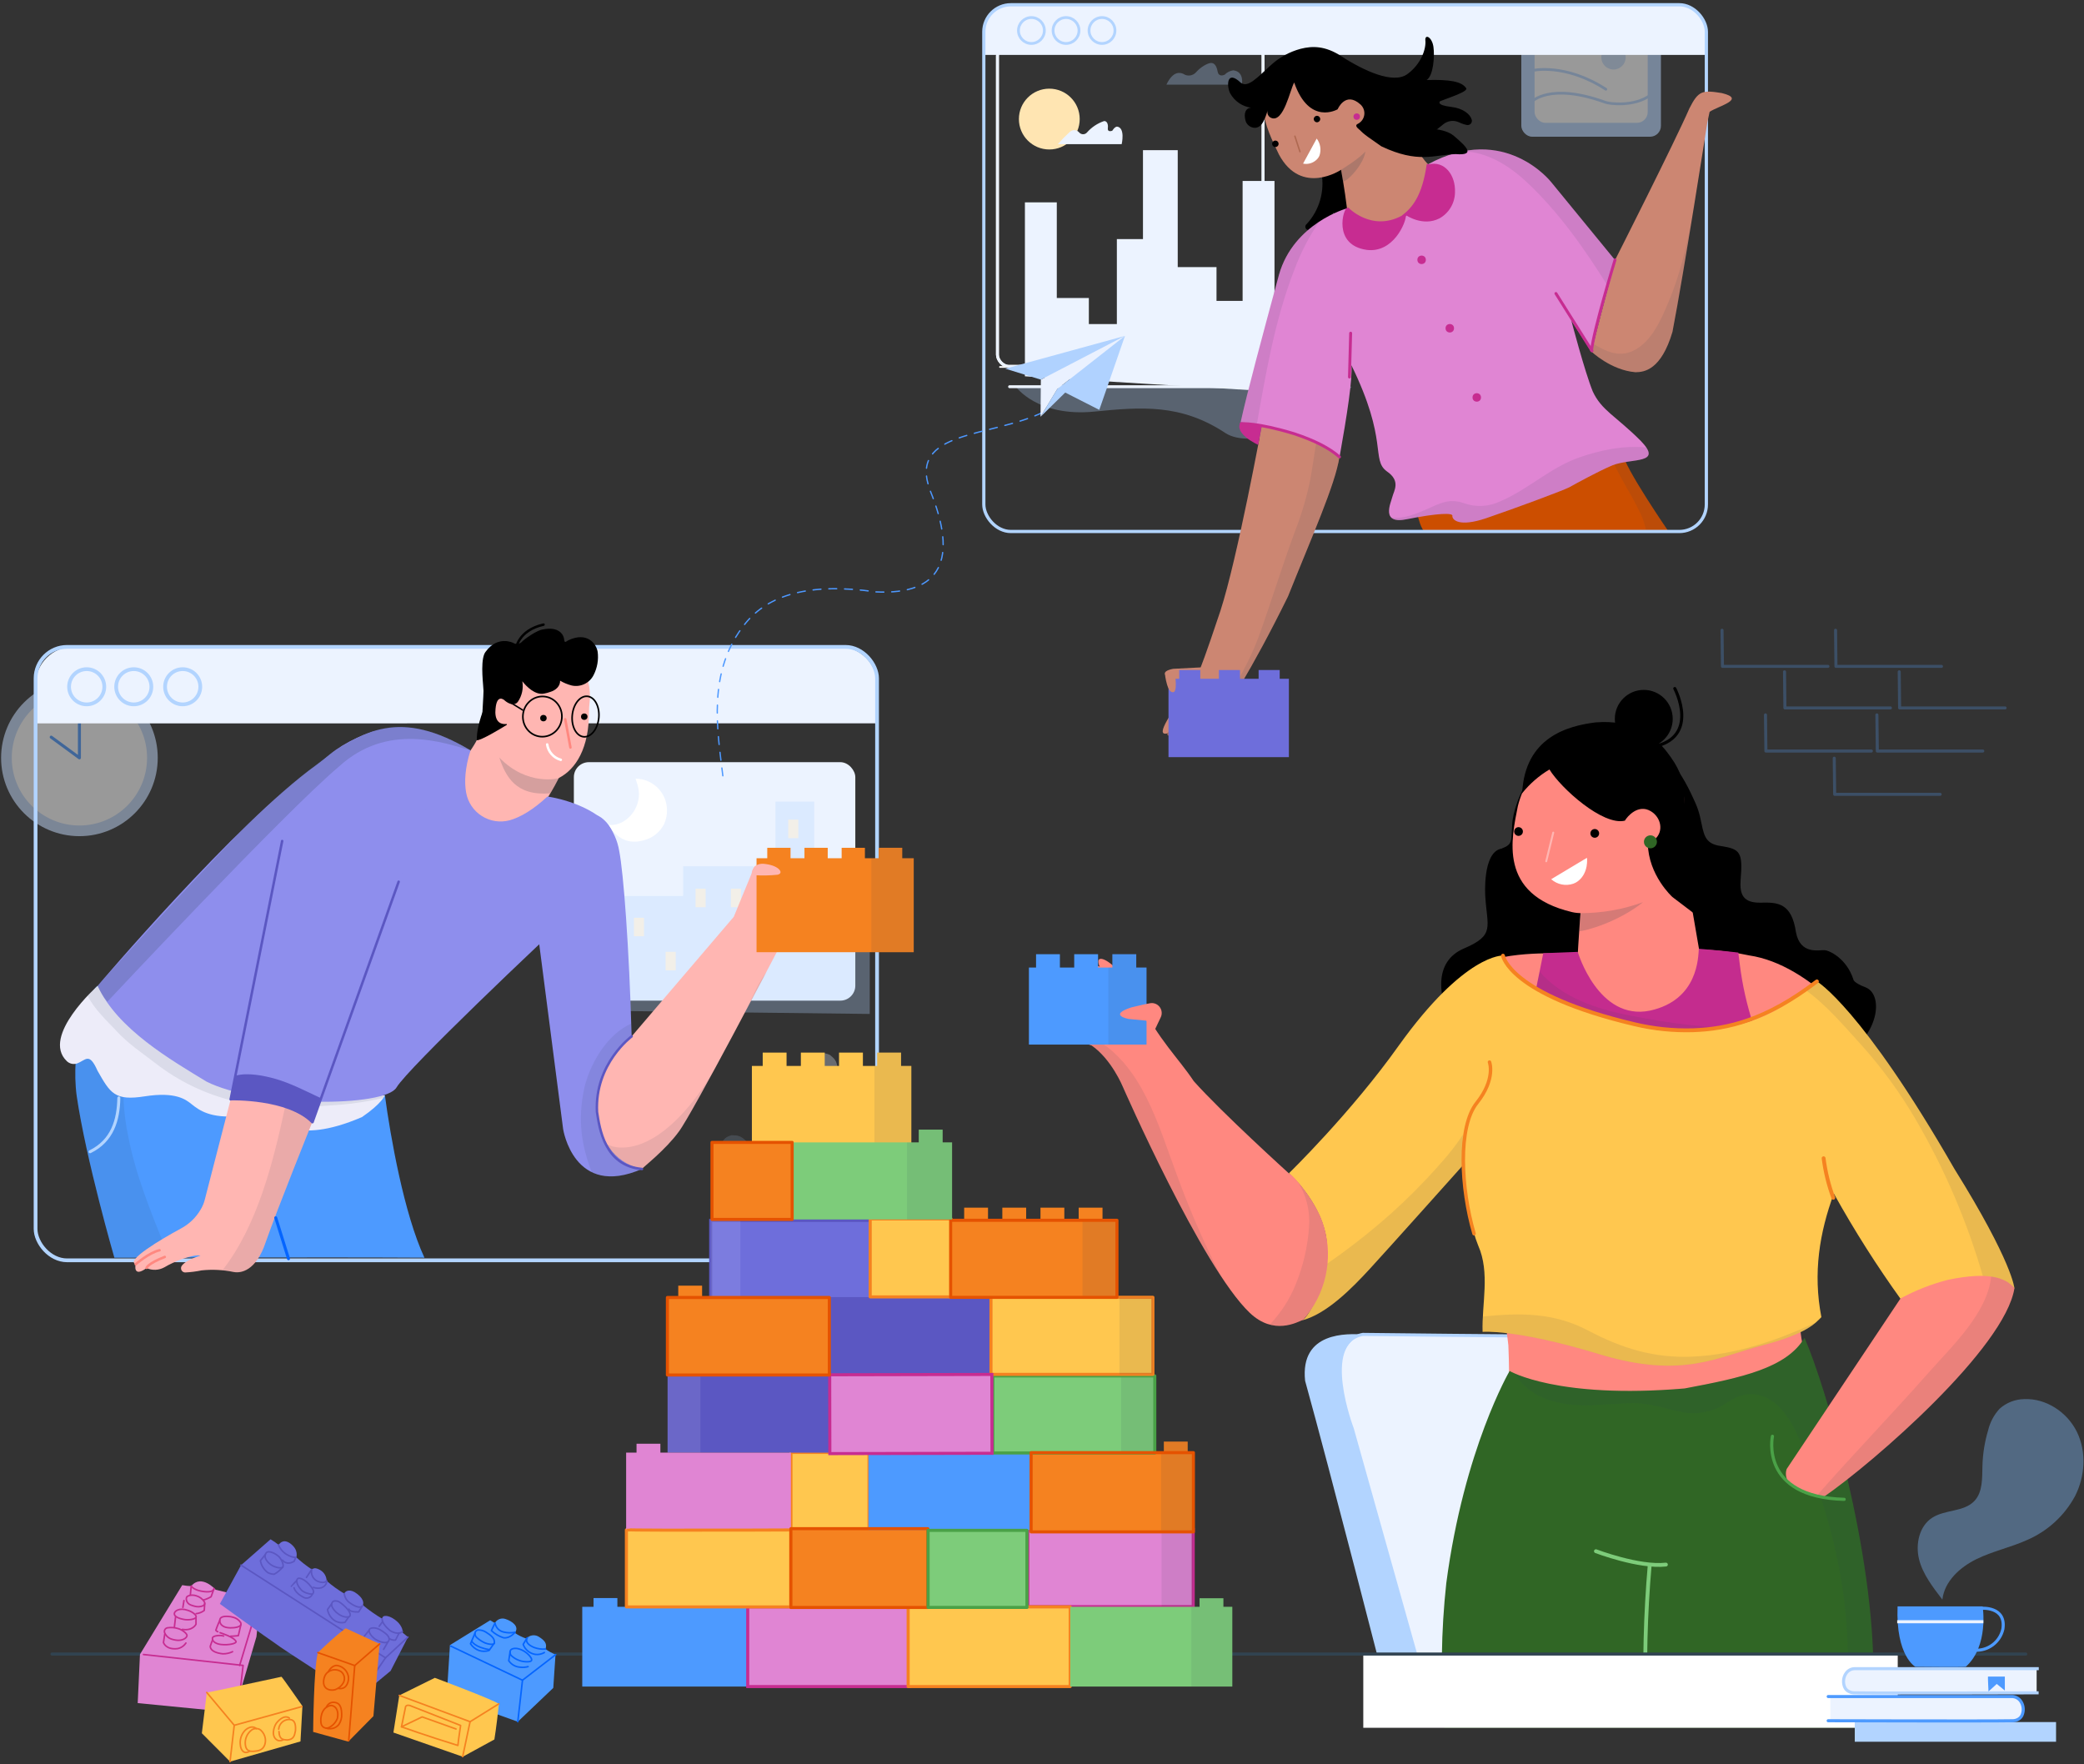 <?xml version="1.0" encoding="UTF-8"?>
<svg width="645px" height="546px" viewBox="0 0 645 546" version="1.1" xmlns="http://www.w3.org/2000/svg" xmlns:xlink="http://www.w3.org/1999/xlink">
    <rect x="0" y="0" width="645" height="546" fill="#333333" stroke="none"/>
    <title>remote work main fold</title>
    <g id="Page-1" stroke="none" stroke-width="1" fill="none" fill-rule="evenodd">
        <g id="MC1201_Desktop" transform="translate(-91, -192)">
            <g id="remote-work-main-fold" transform="translate(91, 193)">
                <g id="Group" transform="translate(0, 209)">
                    <g opacity="0.5">
                        <circle id="Oval" fill="#C4D9F9" fill-rule="nonzero" cx="24.58" cy="24.54" r="24.24"></circle>
                        <circle id="Oval" fill="#FFFFFF" fill-rule="nonzero" cx="24.58" cy="24.54" r="20.94"></circle>
                        <polyline id="Path" stroke="#4D9AFF" stroke-width="0.93" stroke-linecap="round" stroke-linejoin="round" points="24.58 9.16 24.58 24.54 15.85 18.13"></polyline>
                    </g>
                    <g opacity="0.3" transform="translate(223, 115)" id="Path">
                        <path d="M22.69,48 C22.01,47.84 10.93,42.43 11.16,34.33 C11.295,31.628 12.74,29.161 15.03,27.72 C16.75,26.58 18.46,25.09 17.91,22.39 C17.739,21.646 17.622,20.891 17.56,20.13 C17.4,17.57 17.76,15.54 23.17,12.56 C24.62,11.8 25.77,10.23 26.74,6.44 C27.071,5.087 27.707,3.828 28.6,2.76 C29.76,1.38 31.41,0.3 33.88,1.49 C34.97,2.57 36.51,2.84 36.33,8.38 C36.23,10.511 36.718,12.628 37.74,14.5 C38.17,15.317 38.754,16.044 39.46,16.64 C40.52,17.72 43.75,20.32 39.01,27.78 C38.8,29.12 37.15,29.12 40.35,31.92 C42.038,33.365 43.007,35.478 43,37.7 C42.95,40.11 41.77,43.06 37.59,45.7 C32.21,48.62 27.89,49.24 22.69,48 Z" fill="#ECF3FF" fill-rule="nonzero"></path>
                        <path d="M30.34,12.22 C30.34,12.22 22.66,47.67 29.74,82.74" stroke="#FFFFFF" stroke-width="0.7" stroke-linecap="round" stroke-linejoin="round"></path>
                        <path d="M23.64,69.71 C23.01,70 10.97,72.71 6.11,66.18 C4.538,63.976 4.135,61.145 5.03,58.59 C5.67,56.59 6.03,54.4 3.96,52.64 C3.369,52.154 2.808,51.633 2.28,51.08 C0.56,49.18 -0.42,47.37 1.96,41.66 C2.62,40.17 2.55,38.23 0.96,34.66 C0.378,33.391 0.094,32.006 0.13,30.61 C0.13,28.81 0.8,26.94 3.47,26.33 C5,26.5 6.37,25.75 9.68,30.2 C10.926,31.933 12.624,33.289 14.59,34.12 C15.439,34.484 16.347,34.687 17.27,34.72 C18.77,34.91 22.92,34.93 23.85,43.72 C24.53,44.9 23.23,45.93 27.48,46.12 C29.712,46.2 31.794,47.261 33.17,49.02 C34.64,50.93 35.55,54.02 33.95,58.68 C31.5,64.29 28.51,67.46 23.64,69.71 Z" fill="#B2D4FF" fill-rule="nonzero" opacity="0.5"></path>
                        <path d="M6.14,34.53 C6.14,34.53 22,56.12 27.57,79.3" stroke="#FFFFFF" stroke-width="0.7" stroke-linecap="round" stroke-linejoin="round"></path>
                        <path d="M26.92,75.09 C26.92,75.09 44.39,78.55 50.33,61.93 C51.212,59.542 50.457,56.858 48.46,55.28 L48.37,55.21 C45.37,52.95 44.69,50.42 47.59,45.95 L47.69,45.85 C48.81,44.11 49.42,38.56 43.3,36.72 C39.9,35.65 38.36,34.78 39.37,27.64 C40.28,23.53 40.37,17.93 34.37,17.97 C32.87,17.97 28.89,19.37 28.37,27.82 C28.233,29.936 27.246,31.906 25.634,33.283 C24.022,34.66 21.921,35.326 19.81,35.13 L19.6,35.13 C16.2,33.95 11.04,40.04 19.33,46.45 C20.732,47.486 21.649,49.051 21.87,50.78 C22.05,52.43 21.34,53.87 15.55,53.38 C7.48,52.28 10.55,65.01 16.13,69.59 C21.26,73.87 24.87,74.63 26.92,75.09 Z" fill="#B2D4FF" fill-rule="nonzero"></path>
                        <path d="M32.1,35.25 C32.1,35.25 30.1,77.02 31.55,89.89" stroke="#FFFFFF" stroke-width="0.7" stroke-linecap="round" stroke-linejoin="round"></path>
                        <path d="M31.84,48.33 C33.23,48.04 39.09,41.86 37.73,39.54" stroke="#FFFFFF" stroke-width="0.7" stroke-linecap="round" stroke-linejoin="round"></path>
                        <path d="M31.21,62.68 C31.21,62.68 19.85,61.77 18.35,57.68" stroke="#FFFFFF" stroke-width="0.7" stroke-linecap="round" stroke-linejoin="round"></path>
                        <path d="M31.31,73.29 C31.31,73.29 42.98,70.18 42.83,63.42" stroke="#FFFFFF" stroke-width="0.7" stroke-linecap="round" stroke-linejoin="round"></path>
                        <path d="M6.93,46.6 C6.93,46.6 10.43,52.79 17.09,52.95" stroke="#FFFFFF" stroke-width="0.7" stroke-linecap="round" stroke-linejoin="round"></path>
                        <path d="M22.24,21 C22.24,21 25.31,29.23 27.82,29" stroke="#FFFFFF" stroke-width="0.7" stroke-linecap="round" stroke-linejoin="round"></path>
                    </g>
                </g>
                <rect id="Rectangle" fill="#ECF3FF" fill-rule="nonzero" x="177.61" y="234.88" width="87.11" height="73.8" rx="4.64"></rect>
                <path d="M188.37,254.28 C188.37,254.28 192.04,254.95 195.28,251.28 C196.561,249.818 197.388,248.015 197.66,246.09 C197.93,244.23 197.66,242.77 196.71,239.98 C202.013,240.006 206.327,244.258 206.43,249.56 C206.483,251.102 206.178,252.635 205.54,254.04 C204.281,256.542 201.99,258.369 199.27,259.04 C196.08,260 191.62,259.85 188.37,254.28 Z" id="Path" fill="#FFFFFF" fill-rule="nonzero"></path>
                <g id="Group" opacity="0.3" transform="translate(192, 247)" fill-rule="nonzero">
                    <g>
                        <path d="M0.72,64.88 L0.72,29.3 L19.43,29.3 L19.43,20.1 L41.2,20.1 L41.2,39.1 L48,39.1 L48,0.1 L60,0.1 L60,21.27 L77.18,21.27 L77.18,65.8 C77.18,65.8 -1.12,64.88 0.72,64.88 Z" id="Path" fill="#B2D4FF"></path>
                        <rect id="Rectangle" fill="#FFE5B2" x="4.19" y="36.03" width="3.13" height="5.73"></rect>
                        <rect id="Rectangle" fill="#FFE5B2" x="14.01" y="46.57" width="3.13" height="5.73"></rect>
                        <rect id="Rectangle" fill="#FFE5B2" x="23.27" y="27.04" width="3.13" height="5.73"></rect>
                        <rect id="Rectangle" fill="#FFE5B2" x="34.22" y="27.04" width="3.13" height="5.73"></rect>
                        <rect id="Rectangle" fill="#FFE5B2" x="51.96" y="5.66" width="3.13" height="5.73"></rect>
                        <rect id="Rectangle" fill="#FFE5B2" x="65.11" y="23.98" width="3.13" height="5.73"></rect>
                    </g>
                </g>
                <path d="M271.45,222.85 L271.45,210.85 C271.453,207.753 270.224,204.782 268.035,202.592 C265.847,200.401 262.877,199.17 259.78,199.17 L22.69,199.17 C19.585,199.167 16.607,200.401 14.414,202.598 C12.22,204.795 10.992,207.775 11,210.88 L11,222.88 L271.45,222.85 Z" id="Path" fill="#ECF3FF" fill-rule="nonzero"></path>
                <rect id="Rectangle" stroke="#B2D4FF" stroke-width="1.16" x="11.01" y="199.2" width="260.44" height="189.85" rx="9.75"></rect>
                <circle id="Oval" stroke="#B2D4FF" stroke-width="1.16" cx="26.83" cy="211.54" r="5.45"></circle>
                <circle id="Oval" stroke="#B2D4FF" stroke-width="1.16" cx="41.4" cy="211.54" r="5.45"></circle>
                <circle id="Oval" stroke="#B2D4FF" stroke-width="1.16" cx="56.54" cy="211.54" r="5.45"></circle>
                <path d="M35.4,388.24 C35.4,388.24 26.61,357.85 23.74,338.17 C21.83,324.02 26.61,306.5 30.24,304.08 C38.24,315.42 50.31,328.08 72.48,333.96 C90.48,337.21 110.9,339.89 119.12,337.96 C120.84,350.77 125.05,374.66 131.36,388.23 C105,388.05 35.4,388.24 35.4,388.24 Z" id="Path" fill="#4D9AFF" fill-rule="nonzero"></path>
                <path d="M51.11,385.06 C46.54,373.74 41.88,362.3 39.6,350.25 C37.342,339.228 37.767,327.824 40.84,317 C40.84,316.89 40.91,316.77 40.95,316.66 C36.981,312.834 33.395,308.631 30.24,304.11 C26.61,306.53 21.83,324.05 23.74,338.2 C26.61,357.88 35.4,388.27 35.4,388.27 L52.4,388.27 L51.11,385.06 Z" id="Path" fill="#314351" fill-rule="nonzero" opacity="0.1" style="mix-blend-mode: multiply;"></path>
                <path d="M30.24,304.08 C30.24,304.08 12.62,319.66 20.66,327.39 C21.486,328.204 22.695,328.493 23.8,328.14 C26.57,327.14 27.57,324.47 30.19,330.39 C34.14,337.31 35.46,339.78 44.85,338.29 C54.4,336.81 57.53,339.29 59.34,340.76 C61.64,342.58 65.1,345.21 73.99,344.39 C80.92,343.75 83.35,344.8 85.57,346.23 C87.057,347.229 88.714,347.947 90.46,348.35 C94.86,349.3 101.23,349.35 112.03,344.72 C118.29,340.43 119.12,337.97 119.12,337.97 C119.12,337.97 76.88,340.97 60.24,329.25 C56.54,327.05 35.73,315 30.24,304.08 Z" id="Path" fill="#EDECF9" fill-rule="nonzero"></path>
                <path d="M36.24,318.28 C39.64,321.95 43.8,324.74 47.75,327.77 C55.168,333.626 63.791,337.766 73,339.89 C82.59,342.08 92.29,341.89 102,341.12 C107.579,340.829 113.123,340.059 118.57,338.82 C118.765,338.558 118.926,338.272 119.05,337.97 C119.05,337.97 76.81,340.97 60.17,329.25 C56.47,327.05 35.66,314.99 30.17,304.08 C30.17,304.08 28.84,305.26 27.08,307.08 C29.15,311.33 33.13,314.93 36.24,318.28 Z" id="Path" fill="#314351" fill-rule="nonzero" opacity="0.1" style="mix-blend-mode: multiply;"></path>
                <path d="M149.36,223.71 C149.36,223.71 148.25,228.8 142.65,234.99 C139.771,238.009 137.145,241.26 134.8,244.71 C134.8,244.71 130.31,253.66 139.68,260.87 C146.21,266.87 155.81,262.63 161.84,256.26 C161.84,256.26 170.22,246.78 174.47,236.43 C165.13,234.82 153.47,234.74 149.95,224.04" id="Path" fill="#FFB6B2" fill-rule="nonzero"></path>
                <path d="M30.24,304.08 C30.24,304.08 73,253.7 97.88,235.75 C112.53,224.39 124.01,218.4 145.62,231.22 C143.87,236.82 143.69,241.1 144.27,244.3 C144.802,247.289 146.564,249.918 149.127,251.545 C151.69,253.173 154.818,253.65 157.75,252.86 C161.05,251.92 164.94,249.68 169.43,245.51 C169.43,245.51 180.9,247 187.77,253.69 C192.77,259.47 190.84,269.22 179.46,279.52 C167,290.9 126.36,329.52 122.74,335.52 C119.31,341.66 79.94,341.84 63.86,333.71 C53.2,327.2 36.2,317.45 30.24,304.08 Z" id="Path" fill="#8E8EED" fill-rule="nonzero"></path>
                <path d="M88.3,254 L71.39,339.23 C71.39,339.23 87.61,340.35 96.76,346.32 C109.51,310.21 127.58,260.38 133.61,243.94 C135.84,237.85 136.54,230.09 131.17,226.43 C128.1,224.34 121.17,224 115.17,225.5 C101.53,230.2 93.48,238.52 88.3,254 Z" id="Path" fill="#8E8EED" fill-rule="nonzero"></path>
                <path d="M85.1,332.85 C81.99,331.97 76.52,330.78 72.83,331.95 L71.39,339.23 C71.39,339.23 87.61,340.35 96.76,346.32 C97.62,343.9 98.49,341.42 99.39,338.9 C94.69,336.72 90.09,334.26 85.1,332.85 Z" id="Path" fill="#5B57C2" fill-rule="nonzero"></path>
                <path d="M165.63,281.44 L174.29,348.44 C174.29,348.44 177.59,370.03 198.69,360.76 C191.054,358.989 185.487,352.414 185,344.59 C184.285,335.1 188.191,325.847 195.49,319.74 C194.72,292.05 192.97,269.03 191.64,262.32 C191.108,259.126 189.769,256.121 187.75,253.59 C185.02,250.44 181.47,249.04 171.32,255.68 C171.33,255.68 162.37,261.75 165.63,281.44 Z" id="Path" fill="#8E8EED" fill-rule="nonzero"></path>
                <path d="M185,344.59 C184.285,335.1 188.191,325.847 195.49,319.74 C195.49,318.41 195.41,317.1 195.37,315.8 C187.67,319.14 182.17,328.93 180.68,336.53 C178.9,345.58 179.83,353.21 183.18,361.84 C186.52,363.26 190.84,364.12 198.68,360.78 C191.041,359.003 185.477,352.418 185,344.59 Z" id="Path" fill="#314351" fill-rule="nonzero" opacity="0.1" style="mix-blend-mode: multiply;"></path>
                <path d="M195.5,319.74 L227.1,282.74 L232.52,269.58 C232.52,269.58 234.38,263.01 234.47,270.69 C235.14,276.05 234.47,277.55 236.98,277.05 C239.65,276.38 254.88,274.88 254.88,274.88 C254.88,274.88 260.07,275.71 254.55,279.39 C256.05,280.23 258.06,281.39 253.71,283.39 C255.05,284.06 258.06,285.06 252.87,287.24 C255.38,287.41 255.27,288.99 250.87,290.66 L240.44,293.6 C240.44,293.6 214.09,344.06 210.07,349.25 C206.07,354.77 199,360.31 198.64,360.76 C194.42,360.03 185.89,356.01 184.72,343.13 C183.93,332.31 191.5,322.27 195.5,319.74 Z" id="Path" fill="#FFB6B2" fill-rule="nonzero"></path>
                <path d="M247.59,291.62 L250.92,290.68 C253.76,289.59 254.78,288.54 254.46,287.89 C252.1,288.999 249.806,290.245 247.59,291.62 L247.59,291.62 Z" id="Path" fill="#314351" fill-rule="nonzero" opacity="0.1" style="mix-blend-mode: multiply;"></path>
                <path d="M230.13,313.27 C232.88,308.09 235.39,303.33 237.25,299.8 C234.72,303.16 233.02,307.2 231.25,311.03 C230.86,311.77 230.49,312.52 230.13,313.27 Z" id="Path" fill="#314351" fill-rule="nonzero" opacity="0.1" style="mix-blend-mode: multiply;"></path>
                <path d="M215.53,338.45 C210.27,345.45 201.45,354.55 191.81,354.14 C190.446,354.096 189.108,353.755 187.89,353.14 C190.254,357.096 194.174,359.873 198.69,360.79 C199.05,360.34 206.11,354.79 210.12,349.28 C211.58,347.41 215.95,339.61 220.94,330.42 C219.24,333.18 217.45,335.88 215.53,338.45 Z" id="Path" fill="#314351" fill-rule="nonzero" opacity="0.1" style="mix-blend-mode: multiply;"></path>
                <path d="M71.39,339.23 L63.33,370.47 C63.061,371.465 62.654,372.418 62.12,373.3 C60.669,375.798 58.549,377.841 56,379.2 C49.65,382.63 38.76,389.14 42,390.26 C41.85,390.63 41.24,394.46 45.35,391.45 C47.125,392.243 49.17,392.154 50.87,391.21 C54.03,389.31 59.57,387.21 61.95,387.57 C62.95,387.44 57.95,388.49 56.27,390.72 C55.988,391.112 55.942,391.626 56.15,392.062 C56.358,392.497 56.788,392.784 57.27,392.81 C58.994,392.726 60.709,392.509 62.4,392.16 C65.679,391.815 68.991,391.977 72.22,392.64 C74.43,393.11 79.22,392.48 82.22,383.45 C85.86,373.01 96.73,346.09 96.73,346.09 C96.73,346.09 89.9,341.24 82.38,340.09 C78.777,339.275 75.076,338.986 71.39,339.23 Z" id="Path" fill="#FFB6B2" fill-rule="nonzero"></path>
                <path d="M88.21,341.69 C84.65,358.34 79.7,378.31 68.84,392.13 C69.97,392.23 71.092,392.4 72.2,392.64 C74.41,393.11 79.2,392.48 82.2,383.45 C85.84,373.01 96.71,346.09 96.71,346.09 C94.054,344.304 91.202,342.827 88.21,341.69 Z" id="Path" fill="#314351" fill-rule="nonzero" opacity="0.1" style="mix-blend-mode: multiply;"></path>
                <line x1="241.64" y1="280.81" x2="254.55" y2="279.39" id="Path" stroke="#FF8880" stroke-width="0.77" stroke-linecap="round" stroke-linejoin="round"></line>
                <line x1="242.18" y1="284.72" x2="253.71" y2="283.41" id="Path" stroke="#FF8880" stroke-width="0.77" stroke-linecap="round" stroke-linejoin="round"></line>
                <line x1="243.05" y1="288.69" x2="252.87" y2="287.26" id="Path" stroke="#FF8880" stroke-width="0.77" stroke-linecap="round" stroke-linejoin="round"></line>
                <path d="M42,390.26 C42,390.26 46.09,386.68 49.38,385.93" id="Path" stroke="#FF8880" stroke-width="0.77" stroke-linecap="round" stroke-linejoin="round"></path>
                <line x1="71.39" y1="339.23" x2="87.33" y2="259.28" id="Path" stroke="#5B57C2" stroke-width="0.77" stroke-linecap="round" stroke-linejoin="round"></line>
                <line x1="96.77" y1="346.13" x2="123.38" y2="271.88" id="Path" stroke="#5B57C2" stroke-width="0.77" stroke-linecap="round" stroke-linejoin="round"></line>
                <path d="M150.53,206.33 C150.078,207.565 149.861,208.875 149.89,210.19 L149.36,223.71 C149.36,223.71 148.59,238.17 165.27,240.88 C167.629,241.308 170.061,241.041 172.27,240.11 C177.14,237.96 181.88,232.28 182.27,220.93 C182.27,215.45 182.75,216.64 182.55,213.19 C182.06,204.96 175.65,199.19 167.43,198.58 C166.032,198.484 164.628,198.484 163.23,198.58 C161.22,198.75 153.06,199.83 150.53,206.33 Z" id="Path" fill="#FFB6B2" fill-rule="nonzero"></path>
                <line x1="174.94" y1="221.61" x2="176.55" y2="230.33" id="Path" stroke="#FF8880" stroke-width="0.77" stroke-linecap="round" stroke-linejoin="round"></line>
                <circle id="Oval" fill="#000000" fill-rule="nonzero" cx="180.83" cy="220.8" r="1"></circle>
                <circle id="Oval" fill="#000000" fill-rule="nonzero" cx="168.19" cy="221.25" r="1"></circle>
                <path d="M169.35,229.39 C169.686,231.674 171.343,233.543 173.57,234.15" id="Path" stroke="#FFFFFF" stroke-width="0.77" stroke-linecap="round" stroke-linejoin="round"></path>
                <path d="M149.65,212.8 C149.65,211.42 148.65,204.51 149.87,201.46 C149.974,201.208 150.108,200.969 150.27,200.75 C154.08,195.47 158.89,197.99 158.89,197.99 C159.668,198.46 160.659,198.379 161.35,197.79 C162.24,196.79 166.25,193.98 168.08,193.79 C172.92,192.79 174.46,195.42 174.6,196.85 C174.74,198.02 174.95,197.74 175.89,197.16 C181.73,194.39 184.54,198.22 184.97,200.68 C185.298,203.157 184.866,205.675 183.73,207.9 C182.486,210.413 179.688,211.754 176.95,211.15 C175.686,210.824 174.475,210.322 173.35,209.66 C173.43,211.35 171.96,212.66 170.35,213.12 C169.722,213.349 169.077,213.526 168.42,213.65 C165.6,214.23 162.85,211.37 161.66,209.84 C162.046,212.039 161.562,214.302 160.31,216.15 C160.154,216.373 159.953,216.56 159.72,216.7 C158.1,217.62 156.11,215.7 156.11,215.7 C156.11,215.7 153.45,213.23 153.31,219.47 C153.38,222.88 155.46,223.19 156.69,223.07 C156.771,223.045 156.858,223.088 156.887,223.168 C156.916,223.248 156.878,223.336 156.8,223.37 C154.7,224.67 148.98,228.11 147.58,228.11 C149.09,225.17 149.01,223.66 149.3,219.65 C149.58,215.45 149.65,212.8 149.65,212.8 Z" id="Path" fill="#000000" fill-rule="nonzero"></path>
                <path d="M173,239.83 C173,239.83 163.32,242.51 154.54,233.46 C156.54,239.37 159.66,245.41 170.32,244.52 L171.79,242.1 L173,239.83 Z" id="Path" fill="#314351" fill-rule="nonzero" opacity="0.2" style="mix-blend-mode: multiply;"></path>
                <ellipse id="Oval" stroke="#000000" stroke-width="0.5" transform="translate(167.869, 220.763) rotate(-84.79) translate(-167.869, -220.763) " cx="167.869" cy="220.763" rx="6.23" ry="6.04"></ellipse>
                <ellipse id="Oval" stroke="#000000" stroke-width="0.5" transform="translate(181.222, 220.757) rotate(-84.79) translate(-181.222, -220.757) " cx="181.222" cy="220.757" rx="6.29" ry="4.13"></ellipse>
                <line x1="161.92" y1="218.84" x2="158.02" y2="216.44" id="Path" stroke="#000000" stroke-width="0.45"></line>
                <path d="M150.31,217 C150.31,217 147.46,223.18 147.57,228.08 C150.31,226.73 151.56,221.46 150.31,217 Z" id="Path" fill="#000000" fill-rule="nonzero"></path>
                <path d="M159.73,199.72 C159.73,199.72 160.32,194.09 168.22,192.31" id="Path" stroke="#000000" stroke-width="0.77" stroke-linecap="round" stroke-linejoin="round"></path>
                <path d="M45.36,391.37 C45.36,391.37 45.81,390 51,388" id="Path" stroke="#FF8880" stroke-width="0.77" stroke-linecap="round" stroke-linejoin="round"></path>
                <line x1="85.34" y1="375.88" x2="89.29" y2="388.55" id="Path" stroke="#0565FF" stroke-width="0.93" stroke-linecap="round" stroke-linejoin="round"></line>
                <path d="M36.78,338.79 C36.66,345.67 34.78,352.04 27.89,355.44" id="Path" stroke="#B2D4FF" stroke-width="0.93" stroke-linecap="round" stroke-linejoin="round"></path>
                <rect id="Rectangle" fill="#F58220" fill-rule="nonzero" x="272.01" y="261.38" width="7.2" height="5.85"></rect>
                <polygon id="Path" fill="#F58220" fill-rule="nonzero" points="279.2 264.61 279.2 261.38 272.01 261.38 272.01 264.61 267.69 264.61 267.69 261.38 260.49 261.38 260.49 264.61 256.18 264.61 256.18 261.38 248.98 261.38 248.98 264.61 244.67 264.61 244.67 261.38 237.47 261.38 237.47 264.61 234.15 264.61 234.15 293.69 282.8 293.69 282.8 264.61"></polygon>
                <polygon id="Path" fill="#314351" fill-rule="nonzero" opacity="0.1" style="mix-blend-mode: multiply;" points="279.2 264.61 279.2 261.38 272.01 261.38 272.01 264.61 269.68 264.61 269.68 293.69 282.8 293.69 282.8 264.61"></polygon>
                <path d="M232.69,269.05 C232.69,269.05 233.03,265.74 237.02,266.41 C241.21,266.95 242.77,269.32 240.6,269.72 C238.274,269.959 235.933,270.005 233.6,269.86 L232.69,269.05 Z" id="Path" fill="#FFB6B2" fill-rule="nonzero"></path>
                <path d="M30.24,304.08 C30.24,304.08 56.9,274.3 76.88,253.92 C85.55,246.26 105.96,224.58 123.23,223.68 C128.48,223.68 136.33,225.68 145.62,231.22 C137.56,228.93 119.94,222.4 104.81,236.32 C88.06,250.45 33.23,309 33.23,309 C31.952,307.548 30.94,305.883 30.24,304.08 Z" id="Path" fill="#314351" fill-rule="nonzero" opacity="0.2" style="mix-blend-mode: multiply;"></path>
                <path d="M195.5,319.74 C195.5,319.74 183.98,328.21 184.77,343.15 C185.56,348.22 187.1,359.75 198.69,360.78" id="Path" stroke="#5B57C2" stroke-width="0.77" stroke-linecap="round" stroke-linejoin="round"></path>
                <path d="M71.54,339.16 C71.54,339.16 89.22,338.67 96.69,346.3" id="Path" stroke="#5B57C2" stroke-width="0.77" stroke-linecap="round" stroke-linejoin="round"></path>
                <path d="M314.41,118.68 C314.41,118.68 321.02,128.1 338.63,126.39 C353.3,124.92 365.53,123.95 379.23,133 C386.88,138.07 406.87,131.77 418.37,118.68 C409.77,118.26 392.45,118.68 374.47,118.68 C345.4,118.75 314.41,118.68 314.41,118.68 Z" id="Path" fill="#B2D4FF" fill-rule="nonzero" opacity="0.3"></path>
                <polyline id="Path" stroke="#FFFFFF" stroke-width="0.52" stroke-linecap="round" stroke-linejoin="round" points="309.49 112.57 309.49 112.57 412.42 112.57"></polyline>
                <line x1="312.47" y1="118.68" x2="406" y2="118.68" id="Path" stroke="#ECF3FF" stroke-width="0.9" stroke-linecap="round" stroke-linejoin="round"></line>
                <g id="Group" opacity="0.5" transform="translate(470, 4)">
                    <rect id="Rectangle" fill="#BAD8FF" fill-rule="nonzero" x="0.85" y="0.59" width="43.21" height="36.72" rx="3.35"></rect>
                    <rect id="Rectangle" fill="#FFFFFF" fill-rule="nonzero" x="4.95" y="4.88" width="35.02" height="28.14" rx="3.35"></rect>
                    <path d="M4,26.55 C4,26.55 9.49,20.39 26.79,26.63 C28.17,27.2 35.86,28.06 40.74,24.49" id="Path" stroke="#BAD8FF" stroke-width="0.84" stroke-linecap="round" stroke-linejoin="round"></path>
                    <path d="M4.33,16.81 C4.33,16.81 14.33,14.42 27.01,22.62" id="Path" stroke="#BAD8FF" stroke-width="0.84" stroke-linecap="round" stroke-linejoin="round"></path>
                    <circle id="Oval" fill="#CDE1FC" fill-rule="nonzero" cx="29.38" cy="12.74" r="3.77"></circle>
                </g>
                <circle id="Oval" fill="#FFE5B2" fill-rule="nonzero" cx="324.76" cy="35.85" r="9.41"></circle>
                <path d="M327.39,43.62 L347.16,43.62 C347.16,43.62 348.36,38.5 345.71,38.18 C344.95,38.25 344.26,39.45 344.26,39.45 C344.26,39.45 342.74,40.08 342.87,38.69 C343.06,37.49 342.61,36.35 341.67,36.48 C339.644,37.178 337.835,38.391 336.42,40 C336.118,40.347 335.68,40.547 335.22,40.547 C334.76,40.547 334.322,40.347 334.02,40 C333.664,39.575 333.148,39.316 332.595,39.286 C332.041,39.255 331.5,39.456 331.1,39.84 C329.796,41.032 328.558,42.294 327.39,43.62 L327.39,43.62 Z" id="Path" fill="#ECF3FF" fill-rule="nonzero"></path>
                <path d="M361,25.2 L384.35,25.2 C384.35,25.2 385.24,21.2 381.69,20.76 C380.674,20.912 379.736,21.393 379.02,22.13 C378.62,22.29 377.16,22.86 376.84,21.08 C376.52,19.3 375.79,18.41 374.74,18.49 C373.69,18.57 371.67,19.7 370.21,21.32 C369.21,22.498 367.478,22.723 366.21,21.84 C365.32,21.48 363.13,20.76 361,25.2 Z" id="Path" fill="#B2D4FF" fill-rule="nonzero" opacity="0.3"></path>
                <rect id="Rectangle" stroke="#FAF1E1" stroke-width="0.9" x="308.71" y="12.69" width="82.22" height="99.7" rx="3.6"></rect>
                <path d="M317.21,115.45 L317.21,61.62 L327.08,61.62 L327.08,91.23 L337,91.23 L337,99.3 L345.67,99.3 L345.67,73 L353.75,73 L353.75,45.47 L364.51,45.47 L364.51,81.66 L376.51,81.66 L376.51,92.12 L384.59,92.12 L384.59,55 L394.46,55 L394.46,120.19 C394.46,120.19 315.72,115.45 317.21,115.45 Z" id="Path" fill="#ECF3FF" fill-rule="nonzero"></path>
                <rect id="Rectangle" stroke="#ECF3FF" stroke-width="0.9" x="308.71" y="12.69" width="82.22" height="99.7" rx="3.6"></rect>
                <path d="M528.12,16 L528.12,8.84 C528.12,4.217 524.373,0.47 519.75,0.47 L312.86,0.47 C308.237,0.47 304.49,4.217 304.49,8.84 L304.49,16 L528.12,16 Z" id="Path" fill="#ECF3FF" fill-rule="nonzero"></path>
                <path d="M409,52.47 C410.051,58.186 408.355,64.063 404.42,68.34 C403.962,68.677 403.863,69.322 404.2,69.78 C404.537,70.238 405.182,70.337 405.64,70 C409.54,68.13 412.48,65.85 412.72,64.66 C413.708,66.505 414.535,68.432 415.19,70.42 C415.28,70.859 415.65,71.184 416.097,71.217 C416.544,71.25 416.958,70.981 417.11,70.56 C418.38,67.83 419.11,64.83 418.6,63.86 C419.516,65.149 420.193,66.592 420.6,68.12 C420.671,68.539 420.998,68.867 421.417,68.939 C421.835,69.011 422.254,68.811 422.46,68.44 C423.767,66.577 424.729,64.494 425.3,62.29 C425.3,62.29 427.3,65.43 426.94,66.17 C429.42,62.02 430.42,60.67 430.45,59.87 L417.66,45.77 L409,52.47 Z" id="Path" fill="#000000" fill-rule="nonzero"></path>
                <path d="M438.8,158.61 C438.8,158.61 439.86,163.25 441.09,163.53 C508.28,164.19 516.44,163.53 516.44,163.53 C516.44,163.53 502.66,143.53 502.18,139.2 C487.61,140.71 470.06,148.07 469.78,148.26 C469.5,148.45 438.8,158.61 438.8,158.61 Z" id="Path" fill="#CC4E00" fill-rule="nonzero"></path>
                <path d="M507.73,157.91 C508.608,159.762 509.233,161.722 509.59,163.74 C515.18,163.66 516.44,163.56 516.44,163.56 C516.44,163.56 502.66,143.56 502.18,139.23 C500.92,139.36 499.64,139.54 498.34,139.75 C500.81,146.13 504.81,151.68 507.73,157.91 Z" id="Path" fill="#314351" fill-rule="nonzero" opacity="0.1" style="mix-blend-mode: multiply;"></path>
                <rect id="Rectangle" stroke="#B2D4FF" x="304.49" y="0.47" width="223.63" height="163.02" rx="8.37"></rect>
                <path d="M415.06,51.55 C415.06,51.55 402.82,59.78 395.85,46.85 C392.15,39.03 384.76,25.73 400.4,15.92 C404.4,12.92 418.59,12.72 429.68,31.21 C440.63,49.55 442.05,49.83 442.05,49.83 C442.05,49.83 444.47,63.34 434.52,68.6 C428.148,70.539 421.232,68.531 416.89,63.48 C416.19,57.62 415.06,51.55 415.06,51.55 Z" id="Path" fill="#CC8672" fill-rule="nonzero"></path>
                <path d="M416.89,63.48 C416.89,63.48 400.42,68 395.85,84 C390.59,103.43 386.02,120.34 383.97,129.72 C387.62,129.94 406.36,133.37 414.59,140.46 C416.88,127.66 418.7,115.9 418.25,112.01 C429.78,135.51 424.25,141.24 429.25,144.89 C433.63,147.89 431.4,150.89 430.94,152.76 C430.48,154.63 427.12,161.49 435.58,159.66 C444.72,157.83 449.98,157.6 449.52,158.74 C449.52,159.89 451.58,162.17 459.81,159.43 C469.18,156.23 483.35,150.97 485.64,149.83 C488.15,148.46 494.32,145.03 499.12,142.97 C505.07,140.69 514.89,142.74 507.81,135.43 C500.04,127.66 495.69,126.06 492.95,120.12 C490.44,113.94 486.32,98.17 486.32,98.17 L492.49,107.77 L499.81,79.43 L480.15,55.43 C480.15,55.43 465.82,36.9 442.01,49.82 C440.38,58.82 439.11,62.76 434.01,66.17 C428.317,69.035 421.43,67.953 416.89,63.48 L416.89,63.48 Z" id="Path" fill="#E085D3" fill-rule="nonzero"></path>
                <path d="M472.34,55.19 C482.46,64.62 490.42,76 497.72,87.7 L499.85,79.44 L480.19,55.44 C480.19,55.44 470.09,42.44 452.76,45.84 C460.27,46 467,50.23 472.34,55.19 Z" id="Path" fill="#314351" fill-rule="nonzero" opacity="0.1" style="mix-blend-mode: multiply;"></path>
                <path d="M400.68,82.3 C402.622,77.123 405.173,72.195 408.28,67.62 C402.29,71.394 397.873,77.215 395.85,84 C390.59,103.43 386.02,120.34 383.97,129.72 C385.649,129.874 387.318,130.121 388.97,130.46 C391.84,114.16 394.64,97.74 400.68,82.3 Z" id="Path" fill="#314351" fill-rule="nonzero" opacity="0.1" style="mix-blend-mode: multiply;"></path>
                <path d="M488.83,140.55 C479.74,143.73 473.02,150.46 464.29,154.17 C460.707,155.877 456.584,156.05 452.87,154.65 C448.39,153.18 445.58,154.82 441.62,156.57 C438.41,157.99 434.15,159.76 430.62,159.13 C431.37,159.92 432.87,160.27 435.62,159.67 C444.76,157.84 450.02,157.61 449.56,158.75 C449.56,159.9 451.62,162.18 459.85,159.44 C469.22,156.24 483.39,150.98 485.68,149.84 C488.19,148.47 494.36,145.04 499.16,142.98 C504.46,140.98 512.84,142.35 509.57,137.49 C502.63,136.79 495.45,138.24 488.83,140.55 Z" id="Path" fill="#314351" fill-rule="nonzero" opacity="0.1" style="mix-blend-mode: multiply;"></path>
                <path d="M492.53,107.78 C492.53,107.78 498.53,113.55 506.14,114.19 C508.95,114.19 514.14,113.46 517.63,101.7 C521.2,83.26 528.42,36.92 528.42,36.92 C528.42,36.92 528.9,34.71 529.13,33.61 C531.7,31.83 540.68,29.69 532.88,27.8 C526.95,26.86 525.68,26.97 522.88,32.53 C518.31,43.04 499.88,79.44 499.88,79.44 L492.53,107.78 Z" id="Path" fill="#CC8672" fill-rule="nonzero"></path>
                <path d="M516.65,91.87 C514.29,97.51 511.34,104.77 505.46,107.57 C500.95,109.72 496.99,107.71 493.14,105.43 L492.53,107.78 C492.53,107.78 498.53,113.55 506.14,114.19 C508.95,114.19 514.14,113.46 517.63,101.7 C519.18,93.7 521.42,80.39 523.46,67.93 C521.74,76.06 519.87,84.16 516.65,91.87 Z" id="Path" fill="#314351" fill-rule="nonzero" opacity="0.1" style="mix-blend-mode: multiply;"></path>
                <path d="M423.2,40.5 C427.5,42.44 428.2,42.62 434.41,43.27 C439.16,43.54 443.76,39.9 446.68,37.48 C448.049,36.337 449.959,36.095 451.57,36.86 C452.339,37.234 453.152,37.509 453.99,37.68 C454.428,37.767 454.88,37.625 455.19,37.304 C455.5,36.982 455.624,36.524 455.52,36.09 C455.07,34.39 452.91,32.54 449.2,32.09 C444.2,31.51 445.72,30.32 445.72,30.32 C445.72,30.32 447.92,29.5 450.32,28.58 C452.38,27.72 454.43,26.86 453.67,26.14 C452.27,24.26 448.87,23.57 441.54,23.76 C443.63,22.5 444.08,16.34 443.64,13.43 C443.2,10.52 441.08,9.43 441.14,11.37 C441.48,14.09 439.8,18.9 435.53,21.97 C431.26,25.04 422.31,21.05 415.12,16.38 C410.19,13.17 406.23,13.17 402.57,14.1 C399.089,15.025 395.889,16.79 393.25,19.24 C389.04,23.09 386.25,26.24 384.04,24.62 C379.53,20.32 379.62,25.81 380.77,27.94 C382.109,30.324 384.483,31.947 387.19,32.33 C385.36,32.47 384.98,34.28 385.44,36.16 C385.746,37.548 386.969,38.542 388.39,38.56 C390.77,38.48 391.55,35.56 392.39,33.07 C392.205,33.549 392.225,34.083 392.444,34.548 C392.663,35.013 393.063,35.368 393.55,35.53 C397.31,36.9 399.24,26.88 400.55,24.53 C405.23,38 414,32.82 414,32.82 C414,32.82 416.4,27.08 421.09,31.35 C421.987,32.171 422.417,33.384 422.239,34.586 C422.06,35.789 421.296,36.825 420.2,37.35 C419,37.9 420.41,39.24 423.2,40.5 Z" id="Path" fill="#000000" fill-rule="nonzero"></path>
                <path d="M415.06,51.55 C415.06,51.55 420.65,48.15 422.56,45.89 C422.35,49.07 417.82,54.67 415.63,55.23 C415.2,52.26 415.06,51.55 415.06,51.55 Z" id="Path" fill="#314351" fill-rule="nonzero" opacity="0.2" style="mix-blend-mode: multiply;"></path>
                <path d="M438.22,39 C438.22,39 446.34,37.92 450.04,41.1 C453.74,44.28 456.92,47.2 450.54,46.69 C443.93,46.9 438.93,49.69 427.54,44.29 C421.96,40.29 415.37,36.76 426.38,36.68 C437.39,36.6 438.22,39 438.22,39 Z" id="Path" fill="#000000" fill-rule="nonzero"></path>
                <path d="M414.57,140.41 C413.26,148.96 406.06,165.02 398.62,183.62 C387.43,206.38 378.84,219.72 374.98,224.62 C372.14,227.68 371.22,229 370.28,227.22 C366.78,229.41 367,227.88 365.47,227.44 C363.47,229.44 362.84,227.44 361.53,225.91 C356.53,227.44 364.15,217.81 366.34,213.43 C367.65,210.37 365.9,211.03 362.4,209.06 C357.8,206.87 363.06,205.99 363.06,205.99 L371.59,205.55 C371.59,205.55 372.91,202.49 377.72,188.04 C382.98,171.84 390.52,130.78 390.52,130.78 C394.885,131.427 399.158,132.588 403.25,134.24 C407.315,135.709 411.132,137.79 414.57,140.41 L414.57,140.41 Z" id="Path" fill="#CC8672" fill-rule="nonzero"></path>
                <path d="M407.38,136 C406.72,139.84 406.23,143.7 405.51,147.53 C404.371,153.04 402.765,158.443 400.71,163.68 C396.9,173.97 393.71,184.44 390.02,194.78 C385.65,207.15 378.38,217.52 371.02,227.98 C371.8,228.15 372.85,226.85 374.94,224.6 C378.8,219.73 387.39,206.39 398.58,183.6 C406.02,165 413.22,148.94 414.53,140.39 C412.318,138.665 409.92,137.192 407.38,136 Z" id="Path" fill="#314351" fill-rule="nonzero" opacity="0.1" style="mix-blend-mode: multiply;"></path>
                <path d="M389.42,136.68 C389.42,136.68 381.77,133.28 383.97,129.68 C386.177,129.837 388.365,130.188 390.51,130.73 C389.93,134.11 389.42,136.68 389.42,136.68 Z" id="Path" fill="#C72C91" fill-rule="nonzero"></path>
                <path d="M370.28,227.19 C370.41,226.82 374.14,222.14 375.5,219.82" id="Path" stroke="#AF6951" stroke-width="0.9" stroke-linecap="round" stroke-linejoin="round"></path>
                <path d="M365.47,227.41 C365.47,227.41 369.65,221.14 370.6,218.23" id="Path" stroke="#AF6951" stroke-width="0.9" stroke-linecap="round" stroke-linejoin="round"></path>
                <path d="M361.72,226.21 C361.72,226.21 366.52,219.55 367.29,217.1" id="Path" stroke="#AF6951" stroke-width="0.9" stroke-linecap="round" stroke-linejoin="round"></path>
                <path d="M394.79,42.51 C394.238,42.474 393.761,42.893 393.725,43.445 C393.689,43.997 394.108,44.474 394.66,44.51 C395.017,44.533 395.36,44.364 395.559,44.066 C395.757,43.769 395.782,43.387 395.624,43.066 C395.465,42.745 395.147,42.533 394.79,42.51 L394.79,42.51 Z" id="Path" fill="#000000" fill-rule="nonzero"></path>
                <path d="M407.67,34.84 C407.118,34.807 406.643,35.228 406.61,35.78 C406.577,36.332 406.998,36.807 407.55,36.84 C408.102,36.873 408.577,36.452 408.61,35.9 C408.643,35.348 408.222,34.873 407.67,34.84 Z" id="Path" fill="#000000" fill-rule="nonzero"></path>
                <line x1="400.77" y1="41.15" x2="402.34" y2="45.95" id="Path" stroke="#AF6951" stroke-width="0.45" stroke-linecap="round" stroke-linejoin="round"></line>
                <path d="M403.3,49.64 L407.52,41.88 C408.659,43.379 408.985,45.344 408.39,47.13 C408.254,47.463 408.069,47.773 407.84,48.05 C406.729,49.367 404.99,49.977 403.3,49.64 Z" id="Path" fill="#FFFFFF" fill-rule="nonzero"></path>
                <path d="M416.89,63.48 C416.89,63.48 424.29,71.38 434.02,66.18 C437.45,63.62 440.62,59.82 442.02,49.83" id="Path" stroke="#C72C91" stroke-width="0.9"></path>
                <path d="M423.05,76.34 C431.18,77.34 435.15,68.02 435.15,65.6 C435.15,65.6 440.34,69.22 445.49,66.6 C448.413,64.987 450.254,61.938 450.32,58.6 C450.56,53.06 447,48.65 442.16,49.88 C440.89,54.2 439.25,64.29 432.16,67.13 C425.72,69.36 418.08,66.33 416.93,63.38 C415.81,63.33 412.31,74.86 423.05,76.34 Z" id="Path" fill="#C72C91" fill-rule="nonzero"></path>
                <path d="M384.18,130.14 C384.18,130.14 388.84,129.67 400.57,133.24 C406.76,135.3 411.34,137.58 414.57,140.41" id="Path" stroke="#C72C91" stroke-width="0.9" stroke-linecap="round" stroke-linejoin="round"></path>
                <path d="M499.85,79.44 C499.85,79.44 493.22,101.14 492.59,107.44" id="Path" stroke="#C72C91" stroke-width="0.9" stroke-linecap="round" stroke-linejoin="round"></path>
                <circle id="Oval" fill="#C72C91" fill-rule="nonzero" cx="439.99" cy="79.41" r="1.31"></circle>
                <circle id="Oval" fill="#C72C91" fill-rule="nonzero" cx="448.71" cy="100.59" r="1.31"></circle>
                <circle id="Oval" fill="#C72C91" fill-rule="nonzero" cx="457.06" cy="122" r="1.31"></circle>
                <circle id="Oval" stroke="#B2D4FF" stroke-width="0.86" cx="319.22" cy="8.44" r="4.01"></circle>
                <circle id="Oval" stroke="#B2D4FF" stroke-width="0.86" cx="329.94" cy="8.44" r="4.01"></circle>
                <circle id="Oval" stroke="#B2D4FF" stroke-width="0.86" cx="341.07" cy="8.44" r="4.01"></circle>
                <line x1="417.66" y1="115.68" x2="418.03" y2="102.11" id="Path" stroke="#C72C91" stroke-width="0.9" stroke-linecap="round" stroke-linejoin="round"></line>
                <line x1="481.56" y1="89.83" x2="492.73" y2="107.6" id="Path" stroke="#C72C91" stroke-width="0.9" stroke-linecap="round" stroke-linejoin="round"></line>
                <rect id="Rectangle" fill="#6E6EDB" fill-rule="nonzero" x="361.65" y="209.07" width="37.26" height="24.25"></rect>
                <rect id="Rectangle" fill="#6E6EDB" fill-rule="nonzero" x="364.96" y="206.36" width="6.53" height="3.22"></rect>
                <rect id="Rectangle" fill="#6E6EDB" fill-rule="nonzero" x="377.25" y="206.36" width="6.53" height="3.22"></rect>
                <rect id="Rectangle" fill="#6E6EDB" fill-rule="nonzero" x="389.54" y="206.36" width="6.53" height="3.22"></rect>
                <path d="M360.55,207.59 C360.55,207.59 361.24,214.12 363.4,213.14 C364.53,211.96 363.45,207.14 363.6,206.36 C362.52,206.56 361,206.71 360.55,207.59 Z" id="Path" fill="#CC8672" fill-rule="nonzero"></path>
                <circle id="Oval" fill="#C72C91" fill-rule="nonzero" cx="419.91" cy="35.09" r="1"></circle>
                <path d="M339.46,300.6 C339.46,300.6 334.33,298.67 333.92,301.4 C333.78,302.28 334.76,304.15 340.03,306.4 C344.516,308.862 348.669,311.887 352.39,315.4 C351.132,311.912 349.697,308.491 348.09,305.15 C345.433,303.249 342.53,301.718 339.46,300.6 L339.46,300.6 Z" id="Path" fill="#FF8880" fill-rule="nonzero"></path>
                <path d="M345.51,300.55 C345.51,300.55 334.75,294.42 337.57,300.03 C337.959,300.758 338.443,301.431 339.01,302.03 C347.11,310.85 349.35,313.31 351.81,316.63" id="Path" fill="#FF8880" fill-rule="nonzero"></path>
                <path d="M338.52,303.92 C338.32,303.92 333.98,303.18 333.29,305.72 C332.78,307.64 335.29,307.92 339.68,310.56 C341.851,311.867 343.905,313.36 345.82,315.02 C348.09,317.336 349.884,320.074 351.1,323.08 C351.92,320.33 352.59,312.18 351.45,310.55 C345.76,307.16 340.15,304 338.52,303.92 Z" id="Path" fill="#FF8880" fill-rule="nonzero"></path>
                <path d="M440.84,520.54 L418.53,441.16 C418.53,441.16 408.31,414.45 421.81,411.97 C444.45,412.29 534,412.97 534,412.97 C534,412.97 541.54,410.97 545.8,429.04 C549.74,447.04 571.72,520.89 571.72,520.89 L440.84,520.54 Z" id="Path" fill="#ECF3FF" fill-rule="nonzero"></path>
                <path d="M440.84,520.54 L418.53,441.16 C418.53,441.16 408.31,414.45 421.81,411.97 C444.45,412.29 534,412.97 534,412.97 C534,412.97 541.54,410.97 545.8,429.04 C549.74,447.04 571.72,520.89 571.72,520.89 L440.84,520.54 Z" id="Path" stroke="#B2D4FF" stroke-width="0.95"></path>
                <path d="M428.73,520.85 L440.84,520.54 L416.44,434 C416.44,434 410.6,415.6 421.81,412 C417.14,411.73 402.31,411 403.93,426.33 C411.58,453.88 428.73,520.85 428.73,520.85 Z" id="Path" fill="#B2D4FF" fill-rule="nonzero"></path>
                <path d="M459.7,276.46 C459.7,276.46 458.7,262.72 464.7,261.64 C468.33,260.22 467.63,259.49 468.04,253.81 C468.45,248.13 474.69,227.07 498.66,225.45 C514.66,225.38 521.66,240.62 524.76,247.57 C525.379,248.97 525.861,250.427 526.2,251.92 C527.36,257.03 527.29,260.16 532.72,260.85 C538.53,261.77 539.48,262.68 538.72,271.36 C538.39,275.87 539.55,278.47 544.93,278.36 C550.15,278.23 554.51,278.36 555.86,287.55 C557.2,294.55 563.03,292.94 564.7,293.06 C566.37,293.18 571.56,295.75 573.62,302.11 C573.62,302.11 573.56,303.11 577.38,304.56 C582.83,306.67 581.71,318.31 571.84,325.08 C562,331.46 459.6,334.44 451.26,320.14 C444.32,307.47 443.71,296.53 453.13,292.52 C462.76,288.4 460.28,286 459.7,276.46 Z" id="Path" fill="#000000" fill-rule="nonzero"></path>
                <path d="M466.84,415.34 C466.84,415.34 468.06,440.75 464.84,448.28 C491,455.61 542.69,453.67 565.2,438 C561.14,423.57 553.58,412.33 559.05,397.69 C547.29,398.98 472.93,407.42 464.61,401.18 C465.589,405.86 466.333,410.586 466.84,415.34 Z" id="Path" fill="#FF8880" fill-rule="nonzero"></path>
                <path d="M520.89,275.45 L521.23,247.45 C521.316,242.662 519.624,238.012 516.48,234.4 C512.71,230.06 506.19,225.96 495.23,226.94 C483.001,227.891 472.75,236.559 469.78,248.46 C467.87,258.32 463.44,275.79 486.54,281.28 C487.044,281.398 487.555,281.482 488.07,281.53 C503.39,282.94 520.89,275.45 520.89,275.45 Z" id="Path" fill="#FF8880" fill-rule="nonzero"></path>
                <path d="M521,264.56 L529,311 C529,311 520.86,328.63 501.45,327.25 C489.72,327.25 487.45,307.35 487.79,303.89 C488.79,284.43 489.41,278.73 489.41,278.73 L521,264.56 Z" id="Path" fill="#FF8880" fill-rule="nonzero"></path>
                <path d="M481.59,294.09 C481.59,294.09 459.43,293.09 453.75,300.63 C480.01,332.82 509.65,342.23 531.28,344.55 C553.94,346.61 571.43,339.87 586.88,333.69 C578.08,318.53 560.45,297.52 541.4,294.69 C533.17,292.94 526.78,292.82 519.99,292.69 C517.16,292.91 481.59,294.09 481.59,294.09 Z" id="Path" fill="#FF8880" fill-rule="nonzero"></path>
                <path d="M578.44,533.72 C578.92,528.72 579.44,523.27 579.8,517.6 C580.17,479.6 565.2,428.32 558.5,413.05 C552.91,422.36 539.27,425.35 521.4,428.7 C481.93,432.05 467.23,423.29 467.23,423.29 C467.23,423.29 453.12,447.37 447.63,488.94 C446.007,503.814 445.809,518.809 447.04,533.72 L578.44,533.72 Z" id="Path" fill="#306625" fill-rule="nonzero"></path>
                <path d="M492.32,433.89 C496.81,433.8 501.32,433.22 505.81,433.25 C510.86,433.25 515.5,435.03 520.4,435.99 C525.354,437.01 530.509,435.923 534.63,432.99 C537.78,430.93 541.06,429.74 544.84,430.86 C551.7,432.86 555.44,440.63 557.84,446.71 C565.34,465.34 570.91,485.45 571.73,505.56 C572.2,514.974 571.788,524.412 570.5,533.75 L578.39,533.75 C578.87,528.75 579.39,523.3 579.75,517.63 C580.12,479.63 565.15,428.35 558.45,413.08 C552.86,422.39 539.22,425.38 521.35,428.73 C488.8,431.5 473.1,426.02 468.6,424.02 C474.05,432.22 482.58,434.07 492.32,433.89 Z" id="Path" fill="#314351" fill-rule="nonzero" opacity="0.1" style="mix-blend-mode: multiply;"></path>
                <path d="M493.94,479.07 C493.94,479.07 507.32,484.17 515.6,483.21" id="Path" stroke="#7DCC7A" stroke-width="1.19" stroke-linecap="round" stroke-linejoin="round"></path>
                <path d="M510.58,483.41 C509.26,498.629 508.88,513.914 509.44,529.18" id="Path" stroke="#7DCC7A" stroke-width="1.19" stroke-linecap="round" stroke-linejoin="round"></path>
                <path d="M489.14,281.6 C495.754,281.624 502.319,280.473 508.53,278.2 C500.96,284.29 490.83,287.13 488.73,287.2 C489,283.58 489.14,281.6 489.14,281.6 Z" id="Path" fill="#314351" fill-rule="nonzero" opacity="0.2" style="mix-blend-mode: multiply;"></path>
                <circle id="Oval" fill="#000000" fill-rule="nonzero" cx="508.75" cy="221.47" r="8.96"></circle>
                <path d="M470.17,255 C469.43,254.901 468.749,255.42 468.65,256.16 C468.551,256.9 469.07,257.581 469.81,257.68 C470.289,257.744 470.765,257.548 471.06,257.166 C471.356,256.783 471.424,256.273 471.24,255.826 C471.057,255.379 470.649,255.064 470.17,255 Z" id="Path" fill="#000000" fill-rule="nonzero"></path>
                <path d="M493.76,255.58 C493.02,255.481 492.339,256 492.24,256.74 C492.141,257.48 492.66,258.161 493.4,258.26 C494.14,258.359 494.821,257.84 494.92,257.1 C495.019,256.36 494.5,255.679 493.76,255.58 Z" id="Path" fill="#000000" fill-rule="nonzero"></path>
                <line x1="480.73" y1="256.68" x2="478.56" y2="265.55" id="Path" stroke="#FFB6B2" stroke-width="0.6" stroke-linecap="round" stroke-linejoin="round"></line>
                <path d="M471.11,244.49 C473.463,241.553 476.326,239.064 479.56,237.14 C483.09,242.93 496.11,254.66 502.9,252.98 C503.66,251.65 507.03,247.74 510.9,250.04 C514.1,251.93 515.01,256.24 512.22,258.7 C511.574,259.277 510.819,259.719 510,260 C510.17,269.92 517.61,276.61 517.61,276.61 L525.94,282.94 L521.5,249.61 C521.5,249.61 521.39,247.38 521.29,245.18 C521.03,239.57 519.38,236.25 515.97,231.78 C511.97,226.52 505.13,221.63 493.83,222.57 C485.23,223.64 471.93,227.16 471.11,244.49 Z" id="Path" fill="#000000" fill-rule="nonzero"></path>
                <path d="M480.1,271.1 L491.17,264.47 C491.17,264.47 491.8,269.08 488.37,271.72 C487.951,272.039 487.486,272.292 486.99,272.47 C484.615,273.3 481.977,272.775 480.1,271.1 L480.1,271.1 Z" id="Path" fill="#FFFFFF" fill-rule="nonzero"></path>
                <path d="M477.64,294 L488.31,293.59 C488.31,293.59 494.65,315.06 510.67,311.77 C525.67,308.49 525.58,295.09 525.79,292.63 C532.42,293.15 538.01,293.8 538.01,293.8 L538.45,297.32 C540.041,310.284 544.191,322.803 550.66,334.15 L550.66,334.15 L506.8,341.24 C506.8,341.24 468.39,333.64 469.22,333.02 C470.05,332.4 477.64,294 477.64,294 Z" id="Path" fill="#C42C8E" fill-rule="nonzero"></path>
                <path d="M504.19,313.23 C493.94,311.23 483.39,307.67 476.51,299.71 C474.36,310.41 469.84,332.6 469.22,333.06 C468.39,333.68 506.8,341.28 506.8,341.28 L550.66,334.19 C547.569,328.75 545.004,323.027 543,317.1 C530,317.53 517,315.8 504.19,313.23 Z" id="Path" fill="#314351" fill-rule="nonzero" opacity="0.1" style="mix-blend-mode: multiply;"></path>
                <path d="M562.33,302.72 C562.33,302.72 576.19,310.79 604.87,360.72 C623,389.82 623.46,397.72 623.46,397.72 C611.46,388.26 588.53,401.4 588.53,401.4 C580.907,390.819 573.912,379.8 567.58,368.4 C563.16,380.4 561.06,392.96 563.72,406.63 C561.9,408.45 559.38,411.7 545.59,415.34 C532.06,418.72 520.98,426.08 494.7,418.02 C468.95,410.21 458.87,411.2 458.87,411.2 C458.57,402.56 461.25,392.92 457.5,384.46 C453.56,374.7 452.88,359.52 452.88,359.52 C452.88,359.52 429.23,385.97 423.88,391.77 C418.53,397.57 410.55,405.77 402.8,407.68 C405.39,407.04 412.48,392.2 410.33,381.24 C408.18,370.28 398.93,362.1 398.93,362.1 C398.93,362.1 418.12,343.44 432.93,322.58 C453.41,294 465.19,294.72 465.19,294.72 C465.19,294.72 466.76,306.49 506.27,316.45 C509.592,317.324 512.998,317.844 516.43,318 C542.33,318.85 552.15,310.85 562.33,302.72 Z" id="Path" fill="#FFC74F" fill-rule="nonzero"></path>
                <path d="M576.09,322.41 C582.388,329.414 587.963,337.036 592.73,345.16 C601.809,360.631 608.902,377.185 613.84,394.43 C617.312,394.491 620.678,395.642 623.46,397.72 C623.46,397.72 623,389.86 604.87,360.72 C576.19,310.72 562.33,302.72 562.33,302.72 C561.19,303.63 560.04,304.55 558.88,305.45 C565.33,310.08 570.84,316.64 576.09,322.41 Z" id="Path" fill="#314351" fill-rule="nonzero" opacity="0.1" style="mix-blend-mode: multiply;"></path>
                <path d="M453.22,364.08 C453.28,363.35 453.33,362.61 453.4,361.88 C452.867,358.007 452.653,354.098 452.76,350.19 C450.747,353.235 448.508,356.123 446.06,358.83 C440.931,364.688 435.436,370.215 429.61,375.38 C423.489,380.756 417.054,385.765 410.34,390.38 C409.04,399.04 404.69,407.23 402.78,407.7 C410.53,405.77 418.48,397.6 423.86,391.79 C429.24,385.98 452.86,359.54 452.86,359.54 C452.86,359.54 453,361.35 453.22,364.08 Z" id="Path" fill="#314351" fill-rule="nonzero" opacity="0.1" style="mix-blend-mode: multiply;"></path>
                <path d="M523.82,418.85 C511.95,419.39 501.89,416.24 491.54,410.78 C480.81,405.12 470.33,405.3 458.95,406.44 C458.86,408.07 458.82,409.67 458.87,411.24 C458.87,411.24 468.95,410.24 494.7,418.06 C520.98,426.12 532.06,418.76 545.59,415.38 C556.07,412.61 560.04,410.07 562.14,408.21 C550,413.87 537.29,418.25 523.82,418.85 Z" id="Path" fill="#314351" fill-rule="nonzero" opacity="0.1" style="mix-blend-mode: multiply;"></path>
                <path d="M567.41,369.69 C565.949,365.74 564.942,361.637 564.41,357.46" id="Path" stroke="#F58220" stroke-width="1.19" stroke-linecap="round" stroke-linejoin="round"></path>
                <path d="M588.21,400.85 L553,453.6 C553,453.6 550,460.53 564.32,462.36 C580.11,451.47 620.58,416.13 623.47,397.66 C620.94,394.66 616.05,392.35 602.91,395.08 C597.792,396.394 592.855,398.332 588.21,400.85 L588.21,400.85 Z" id="Path" fill="#FF8880" fill-rule="nonzero"></path>
                <path d="M616.26,394.08 C615.11,405.44 603.98,415.79 596.96,423.75 C585.56,436.67 573.54,449.07 562.17,462.03 C562.84,462.15 563.54,462.27 564.3,462.36 C580.09,451.47 620.56,416.13 623.45,397.66 C622.07,396 620,394.6 616.26,394.08 Z" id="Path" fill="#314351" fill-rule="nonzero" opacity="0.1" style="mix-blend-mode: multiply;"></path>
                <path d="M398.91,362.14 C398.91,362.14 378.28,343.48 369.47,333.6 C364.7,326.42 358.71,321.01 352.47,308.6 C344.75,293.6 333.61,291.19 344.41,304.17 C348.41,310.72 349.02,314.42 341.67,318.86 C334.96,322.39 329.74,319.75 337.87,322.57 C344.03,326.83 347.49,335.28 347.49,335.28 C347.49,335.28 371.95,391.14 386.78,405.28 C394.24,412.4 401.44,408.18 403.34,407.45 C410.275,399.629 412.717,388.8 409.81,378.76 C407.72,371.11 400,362.33 398.91,362.14 Z" id="Path" fill="#FF8880" fill-rule="nonzero"></path>
                <path d="M377.1,392.43 C372.173,382.629 367.833,372.545 364.1,362.23 C358.41,347.02 353.56,328.57 338.39,320.17 C333.5,321.65 331.03,320.22 337.79,322.57 C343.95,326.83 347.41,335.28 347.41,335.28 C347.41,335.28 364,373 378.1,394.31 C377.76,393.68 377.42,393.06 377.1,392.43 Z" id="Path" fill="#314351" fill-rule="nonzero" opacity="0.1" style="mix-blend-mode: multiply;"></path>
                <path d="M409.77,378.76 C408.41,373.68 404.54,368.13 401.77,364.9 C404.376,369.08 405.559,373.992 405.14,378.9 C404.705,384.966 403.307,390.923 401,396.55 C399.125,401.144 396.413,405.349 393,408.95 C397.93,410.27 402,407.95 403.35,407.45 C410.267,399.62 412.69,388.792 409.77,378.76 Z" id="Path" fill="#314351" fill-rule="nonzero" opacity="0.1" style="mix-blend-mode: multiply;"></path>
                <path d="M461,327.7 C461,327.7 463,332.92 457.09,340.32 C451.18,347.72 452.09,366.66 456.22,380.81" id="Path" stroke="#F58220" stroke-width="1.08" stroke-linecap="round" stroke-linejoin="round"></path>
                <rect id="Rectangle" fill="#FFFFFF" fill-rule="nonzero" x="421.94" y="510.98" width="165.41" height="22.74"></rect>
                <path d="M518.35,212.09 C518.35,212.09 526.43,227.39 511.35,230.17" id="Path" stroke="#000000" stroke-width="0.95" stroke-linecap="round" stroke-linejoin="round"></path>
                <path d="M465.17,294.76 C465.17,294.76 467.1,306.82 505.76,315.95 C511.745,317.391 517.896,318.027 524.05,317.84 C534.67,317.46 546.64,314.74 562.33,302.72" id="Path" stroke="#F58220" stroke-width="1.19" stroke-linecap="round" stroke-linejoin="round"></path>
                <circle id="Oval" fill="#306625" fill-rule="nonzero" cx="510.81" cy="259.53" r="2.01"></circle>
                <polygon id="Path" fill="#4D9AFF" fill-rule="nonzero" points="351.67 298.44 351.67 294.31 344.28 294.31 344.28 298.44 339.85 298.44 339.85 294.31 332.47 294.31 332.47 298.44 328.04 298.44 328.04 294.31 320.66 294.31 320.66 298.44 318.45 298.44 318.45 322.28 354.85 322.28 354.85 298.44"></polygon>
                <polygon id="Path" fill="#314351" fill-rule="nonzero" opacity="0.1" style="mix-blend-mode: multiply;" points="351.67 298.44 351.67 294.31 344.28 294.31 344.28 298.44 343.04 298.44 343.04 322.28 354.85 322.28 354.85 298.44"></polygon>
                <path d="M548.57,443.5 C548.57,443.5 544.52,462.33 570.77,463.02" id="Path" stroke="#4AA147" stroke-width="0.98" stroke-linecap="round" stroke-linejoin="round"></path>
                <path d="M354.81,314.88 L349.27,314.34 C349.27,314.34 342.82,313.15 350.16,310.77 C353.95,309.88 354.37,309.77 355.9,309.49 C357.172,309.24 358.464,309.821 359.12,310.94 L359.12,310.94 C359.639,311.818 359.692,312.896 359.26,313.82 L357.26,318.04 L354.81,314.88 Z" id="Path" fill="#FF8880" fill-rule="nonzero"></path>
                <line x1="16.09" y1="510.9" x2="626.97" y2="510.9" id="Path" stroke="#314351" stroke-width="0.95" stroke-linecap="round" stroke-linejoin="round"></line>
                <g id="Group" opacity="0.25" transform="translate(532, 194)" stroke="#58A3FF" stroke-linecap="round" stroke-linejoin="round" stroke-width="0.94">
                    <polyline id="Path" points="14.42 26.25 14.55 37.43 47.19 37.43"></polyline>
                    <polyline id="Path" points="48.9 26.25 49.03 37.43 81.67 37.43"></polyline>
                    <polyline id="Path" points="0.97 0.05 1.1 11.23 33.74 11.23"></polyline>
                    <polyline id="Path" points="35.7 39.65 35.83 50.83 68.47 50.83"></polyline>
                    <polyline id="Path" points="55.81 12.91 55.93 24.09 88.58 24.09"></polyline>
                    <polyline id="Path" points="36.11 0.05 36.23 11.23 68.88 11.23"></polyline>
                    <polyline id="Path" points="20.31 12.91 20.43 24.09 53.08 24.09"></polyline>
                </g>
                <rect id="Rectangle" fill="#B2D4FF" fill-rule="nonzero" x="574.05" y="531.95" width="62.3" height="6.09"></rect>
                <path d="M566.49,531.52 L566.49,523.94 L622.77,523.94 C622.77,523.94 626.39,524.03 626.23,528.57 C625.73,529.92 625.49,531 623.69,531.42 C623.282,531.504 622.866,531.545 622.45,531.54 C616.44,531.49 566.49,531.52 566.49,531.52 Z" id="Path" fill="#ECF3FF" fill-rule="nonzero"></path>
                <path d="M565.83,524.05 L622.77,524.05 C623.917,524.081 624.966,524.706 625.54,525.7 L625.72,526.01 C626.319,527.21 626.352,528.614 625.81,529.84 C625.593,530.308 625.246,530.704 624.81,530.98 C624.253,531.341 623.604,531.535 622.94,531.54 C615.29,531.69 565.82,531.54 565.82,531.54" id="Path" stroke="#4D9AFF" stroke-width="0.95" stroke-linecap="round" stroke-linejoin="round"></path>
                <path d="M630.34,522.88 L630.34,515.3 L574.06,515.3 C574.06,515.3 570.44,515.39 570.6,519.94 C571.1,521.28 571.34,522.36 573.14,522.78 C573.548,522.864 573.964,522.905 574.38,522.9 C580.39,522.86 630.34,522.88 630.34,522.88 Z" id="Path" fill="#ECF3FF" fill-rule="nonzero"></path>
                <path d="M631,515.42 L574,515.42 C572.851,515.447 571.801,516.073 571.23,517.07 L571.05,517.37 C570.451,518.57 570.418,519.974 570.96,521.2 C571.174,521.67 571.522,522.066 571.96,522.34 C572.518,522.7 573.166,522.894 573.83,522.9 C581.48,523.05 630.96,522.9 630.96,522.9" id="Path" stroke="#B2D4FF" stroke-width="0.95"></path>
                <path d="M615.28,517.88 C615.86,517.88 620.5,517.88 620.5,517.88 L620.5,522.2 L618,520.15 L615.44,522.48 C615.44,522.48 615.21,517.87 615.28,517.88 Z" id="Path" fill="#4D9AFF" fill-rule="nonzero"></path>
                <path d="M587.3,496.15 L613.63,496.15 C613.63,496.15 615.63,508.42 608.39,514.85 C607.05,515 592.83,514.85 592.83,514.85 C592.83,514.85 586.7,511.56 587.3,496.15 Z" id="Path" fill="#4D9AFF" fill-rule="nonzero"></path>
                <path d="M613.17,496.74 C613.17,496.74 621.01,496.04 619.89,503.18 C618.984,507.204 615.287,509.973 611.17,509.71" id="Path" stroke="#4D9AFF" stroke-width="0.95"></path>
                <line x1="587.18" y1="500.9" x2="613.85" y2="500.9" id="Path" stroke="#ECF3FF" stroke-width="0.95"></line>
                <g id="Group" opacity="0.39" transform="translate(593, 431)" fill="#83BEFF" fill-rule="nonzero">
                    <path d="M8.17,63.06 C5.27,59.25 2.05,55.14 0.93,50.5 C-0.19,45.86 1.01,40.28 5.04,37.7 C9.07,35.12 14.86,35.96 18.1,32.5 C20.7,29.72 20.46,25.44 20.57,21.64 C20.67,17.912 21.262,14.213 22.33,10.64 C22.924,8.163 24.139,5.878 25.86,4 C27.952,2.115 30.655,1.05 33.47,1 C40.29,0.69 46.89,5.1 49.85,11.24 C52.81,17.38 52.33,24.9 49.25,30.98 C45.989,37.045 40.778,41.832 34.46,44.57 C29.32,46.91 23.69,48.06 18.62,50.57 C13.55,53.08 8.84,57.39 8.17,63" id="Path"></path>
                </g>
                <path d="M160.26,531.84 L138.26,523.96 L139.26,508.13 L151.71,500.45 L153.16,501.31 C153.807,500.138 155.209,499.609 156.47,500.06 C158.55,500.75 160.86,502.42 159.33,504.35 C160.436,505.103 161.641,505.698 162.91,506.12 C163.922,504.955 165.652,504.748 166.91,505.64 C168.43,506.64 169.45,507.58 168.83,509.38 C169.809,510.041 170.846,510.61 171.93,511.08 L171.24,521.38 L160.26,531.84 Z" id="Path" fill="#4D9AFF" fill-rule="nonzero"></path>
                <polyline id="Path" stroke="#0565FF" stroke-width="0.48" stroke-linecap="round" stroke-linejoin="round" points="139.5 508.43 161.71 519 171.99 511.08"></polyline>
                <line x1="160.26" y1="531.84" x2="161.71" y2="519" id="Path" stroke="#0565FF" stroke-width="0.48" stroke-linecap="round" stroke-linejoin="round"></line>
                <path d="M147.6,505.83 C147.287,505.556 147.078,505.181 147.01,504.77 C146.959,504.461 147.037,504.144 147.226,503.895 C147.415,503.645 147.699,503.484 148.01,503.45 C148.86,503.434 149.695,503.671 150.41,504.13 C152.02,505.13 153.18,506.06 153.01,507.47 C152.93,508.25 150.7,507.8 149.73,507.28 C148.959,506.892 148.243,506.405 147.6,505.83 Z" id="Path" stroke="#0565FF" stroke-width="0.48" stroke-linecap="round" stroke-linejoin="round"></path>
                <path d="M147,504.48 L145.62,507.72 C146.245,508.664 147.151,509.388 148.21,509.79 C149.233,510.129 150.337,510.129 151.36,509.79 L152.91,507.62" id="Path" stroke="#0565FF" stroke-width="0.48" stroke-linecap="round" stroke-linejoin="round"></path>
                <path d="M146,506.9 C146,506.9 146.77,508.77 151.51,509.54" id="Path" stroke="#0565FF" stroke-width="0.48" stroke-linecap="round" stroke-linejoin="round"></path>
                <path d="M159.31,504.18 C158.166,504.398 156.989,504.364 155.86,504.08 C154.494,503.785 153.444,502.688 153.21,501.31" id="Path" stroke="#0565FF" stroke-width="0.48" stroke-linecap="round" stroke-linejoin="round"></path>
                <path d="M153.09,501.53 L152.09,503.65 C153.155,504.659 154.433,505.414 155.83,505.86 C157.83,506.14 159.22,504.32 159.37,504.22" id="Path" stroke="#0565FF" stroke-width="0.48" stroke-linecap="round" stroke-linejoin="round"></path>
                <path d="M163.2,505.86 C163.2,505.86 161.94,507.47 165.29,508.86 C166.422,509.285 167.635,509.453 168.84,509.35" id="Path" stroke="#0565FF" stroke-width="0.48" stroke-linecap="round" stroke-linejoin="round"></path>
                <path d="M163,506.12 L161.92,507.91 C162.513,509.557 163.96,510.747 165.69,511.01 C166.659,511.13 167.64,510.926 168.48,510.43" id="Path" stroke="#0565FF" stroke-width="0.48" stroke-linecap="round" stroke-linejoin="round"></path>
                <path d="M158.12,511.26 C158.12,511.26 157.58,510.31 158.03,509.7 C158.18,509.38 159.22,508.81 160.86,509.39 C162.21,509.854 163.386,510.719 164.23,511.87 C164.45,512.23 165.09,513.21 163.55,513.27 C161.535,513.415 159.555,512.682 158.12,511.26 L158.12,511.26 Z" id="Path" stroke="#0565FF" stroke-width="0.48" stroke-linecap="round" stroke-linejoin="round"></path>
                <path d="M157.89,510.09 L157.46,512.97 C158.262,514.149 159.567,514.888 160.99,514.97 C161.81,515.076 162.644,515.015 163.44,514.79" id="Path" stroke="#0565FF" stroke-width="0.48" stroke-linecap="round" stroke-linejoin="round"></path>
                <path d="M121.76,535.19 L123.58,523.7 L134.58,518.26 C134.58,518.26 152.7,525.04 154.41,526.34 C153.64,533.64 153.01,537.34 153.01,537.34 L143.23,542.68 L121.76,535.19 Z" id="Path" fill="#FFC74F" fill-rule="nonzero"></path>
                <polyline id="Path" stroke="#F58220" stroke-width="0.48" stroke-linecap="round" stroke-linejoin="round" points="123.58 523.7 145.49 531.84 143.2 542.64"></polyline>
                <line x1="145.49" y1="531.84" x2="154.36" y2="526.33" id="Path" stroke="#F58220" stroke-width="0.48" stroke-linecap="round" stroke-linejoin="round"></line>
                <path d="M124.26,533.42 L125.47,527.51 C125.47,527.51 125.41,526.51 126.8,526.81 L142.56,533 C142.56,533 141.84,537.73 141.72,539.19 C131.89,536.17 124.26,533.42 124.26,533.42 Z" id="Path" stroke="#F58220" stroke-width="0.48" stroke-linecap="round" stroke-linejoin="round"></path>
                <path d="M56.4,489.57 L43.32,511 L42.62,526.08 L72.48,529 L79.37,505.54 L80.57,494.35 L66.76,491 C66.76,491 62.35,486 59.19,489.87 C58.253,489.849 57.32,489.749 56.4,489.57 Z" id="Path" fill="#E085D3" fill-rule="nonzero"></path>
                <polyline id="Path" stroke="#C72C91" stroke-width="0.48" stroke-linecap="round" stroke-linejoin="round" points="44.4 511.04 75.24 514.42 73.56 529.01"></polyline>
                <line x1="80.11" y1="494.68" x2="74.17" y2="514.42" id="Path" stroke="#C72C91" stroke-width="0.48" stroke-linecap="round" stroke-linejoin="round"></line>
                <path d="M59.19,489.87 C59.19,489.87 59.78,490.95 62.27,491.43 C64.76,491.91 66.05,491.54 66.27,490.66" id="Path" stroke="#C72C91" stroke-width="0.48" stroke-linecap="round" stroke-linejoin="round"></path>
                <line x1="59.18" y1="489.9" x2="58.92" y2="492.48" id="Path" stroke="#C72C91" stroke-width="0.48" stroke-linecap="round" stroke-linejoin="round"></line>
                <path d="M66.19,490.77 L65.33,493.16 C64.606,493.598 63.826,493.935 63.01,494.16" id="Path" stroke="#C72C91" stroke-width="0.48" stroke-linecap="round" stroke-linejoin="round"></path>
                <path d="M59,495.7 C58.316,495.443 57.815,494.848 57.68,494.13 C57.636,493.872 57.657,493.608 57.74,493.36 C57.86,492.92 59.24,492.36 60.74,492.87 C61.794,493.17 62.699,493.85 63.28,494.78 C63.387,494.982 63.407,495.219 63.335,495.436 C63.263,495.653 63.106,495.831 62.9,495.93 C62.074,496.294 61.148,496.357 60.28,496.11 C59.845,496.001 59.417,495.864 59,495.7 L59,495.7 Z" id="Path" stroke="#C72C91" stroke-width="0.48" stroke-linecap="round" stroke-linejoin="round"></path>
                <path d="M63.36,495.31 L63.22,497.4 C62.49,497.963 61.617,498.309 60.7,498.4" id="Path" stroke="#C72C91" stroke-width="0.48" stroke-linecap="round" stroke-linejoin="round"></path>
                <line x1="56.94" y1="494.35" x2="56.6" y2="496.45" id="Path" stroke="#C72C91" stroke-width="0.48" stroke-linecap="round" stroke-linejoin="round"></line>
                <path d="M57.39,500.26 C57.39,500.26 53.88,499.85 53.96,498.38 C53.96,497.61 55.52,496.44 58.16,497.38 C59.5,497.79 60.79,498.76 60.71,499.45 C60.67,499.87 59.3,500.43 57.39,500.26 Z" id="Path" stroke="#C72C91" stroke-width="0.48" stroke-linecap="round" stroke-linejoin="round"></path>
                <path d="M60.66,499.74 L60.66,501.67 C60.66,501.67 59.66,503.8 56.45,503.27" id="Path" stroke="#C72C91" stroke-width="0.48" stroke-linecap="round" stroke-linejoin="round"></path>
                <line x1="53.97" y1="502.56" x2="54.34" y2="499.4" id="Path" stroke="#C72C91" stroke-width="0.48" stroke-linecap="round" stroke-linejoin="round"></line>
                <path d="M53.23,506.32 C52.182,506.021 51.332,505.253 50.93,504.24 C50.836,503.93 50.877,503.596 51.043,503.318 C51.208,503.04 51.483,502.845 51.8,502.78 C52.938,502.599 54.103,502.688 55.2,503.04 C56.33,503.35 57.85,504.49 57.88,505.15 C57.91,505.81 56.44,507.3 53.23,506.32 Z" id="Path" stroke="#C72C91" stroke-width="0.48" stroke-linecap="round" stroke-linejoin="round"></path>
                <path d="M51,504.67 L50.59,507.34 C50.59,507.34 51.3,509.65 54.95,509.22 C56.012,509.017 56.946,508.393 57.54,507.49" id="Path" stroke="#C72C91" stroke-width="0.48" stroke-linecap="round" stroke-linejoin="round"></path>
                <path d="M70.22,502.69 C70.22,502.69 67.83,502.38 68.04,500.26 C68.15,499.61 68.84,499.12 70.67,499.26 C71.168,499.284 71.662,499.368 72.14,499.51 C73.117,499.737 73.965,500.341 74.5,501.19 C74.662,501.535 74.571,501.945 74.28,502.19 C73.48,502.77 71.45,502.92 70.22,502.69 Z" id="Path" stroke="#C72C91" stroke-width="0.48" stroke-linecap="round" stroke-linejoin="round"></path>
                <path d="M74.57,501.75 L73.77,505.21 C73.77,505.21 71.77,505.42 71.41,505.38" id="Path" stroke="#C72C91" stroke-width="0.48" stroke-linecap="round" stroke-linejoin="round"></path>
                <path d="M67.4,504 C67.167,503.9 66.962,503.745 66.8,503.55 C67.25,502.16 68.01,500.5 68.01,500.5" id="Path" stroke="#C72C91" stroke-width="0.48" stroke-linecap="round" stroke-linejoin="round"></path>
                <path d="M68.11,504.3 C68.11,504.3 72.45,505.61 73.05,507.02 C73.28,507.6 70.86,508.22 68.39,507.94 C68.39,507.94 65.72,507.69 65.75,506.05 C65.69,505.11 68.44,505 69.21,505.33" id="Path" stroke="#C72C91" stroke-width="0.48" stroke-linecap="round" stroke-linejoin="round"></path>
                <path d="M65.82,506.48 C65.75,506.48 65.08,508.48 65.08,508.48 C65.08,508.48 64.81,510.38 68.98,510.83 C70.017,510.843 71.044,510.617 71.98,510.17" id="Path" stroke="#C72C91" stroke-width="0.48" stroke-linecap="round" stroke-linejoin="round"></path>
                <path d="M68.05,495.37 C68.05,495.37 83.05,506.22 85.15,507.57 C86.97,509.11 110.89,524.38 110.89,524.38 L120.89,516.12 L126.27,505.65 L124.64,504.3 C124.64,504.3 124.93,502.09 121.95,500.08 C120.32,498.93 118.3,498.64 118.3,499.98 C116.194,498.731 114.188,497.32 112.3,495.76 C112.3,495.76 113.16,494.32 110.57,492.3 C108.45,490.57 106.82,491.3 106.57,492.2 C104.631,491.056 102.8,489.737 101.1,488.26 C101.063,486.868 100.306,485.596 99.1,484.9 C97.37,483.9 96.89,484.52 96.51,484.71 C94.812,483.59 93.207,482.336 91.71,480.96 C91.71,480.96 92.57,478.66 89.79,476.64 C87.58,475.11 86.52,476.74 86.23,477.12 C85.449,476.471 84.612,475.892 83.73,475.39 L74.61,483.39 L68.05,495.37 Z" id="Path" fill="#6E6EDB" fill-rule="nonzero"></path>
                <polyline id="Path" stroke="#5B57C2" stroke-width="0.48" stroke-linecap="round" stroke-linejoin="round" points="110.89 524.38 119.31 512.07 126.25 505.65"></polyline>
                <line x1="74.58" y1="483.37" x2="119.31" y2="512.07" id="Path" stroke="#5B57C2" stroke-width="0.48" stroke-linecap="round" stroke-linejoin="round"></line>
                <path d="M87.44,481.84 C87.44,481.84 88.63,483.67 91.06,482.16 C91.198,481.75 91.376,481.355 91.59,480.98 C90.852,480.978 90.125,480.799 89.47,480.46 C87.978,479.828 86.8,478.625 86.2,477.12" id="Path" stroke="#5B57C2" stroke-width="0.48" stroke-linecap="round" stroke-linejoin="round"></path>
                <path d="M83.69,483.14 C83.69,483.14 81.17,481.34 82.36,479.63 C82.83,478.85 84.61,479.33 86.1,480.55 C86.8,481.06 87.88,483 87.6,483.9 C87.45,484.52 85.21,484.27 83.69,483.14 Z" id="Path" stroke="#5B57C2" stroke-width="0.48" stroke-linecap="round" stroke-linejoin="round"></path>
                <path d="M82.12,480.11 L80.59,482 C80.86,483.465 81.666,484.776 82.85,485.68 C83.47,486 84.153,486.178 84.85,486.2 C85.851,485.659 86.735,484.925 87.45,484.04" id="Path" stroke="#5B57C2" stroke-width="0.48" stroke-linecap="round" stroke-linejoin="round"></path>
                <path d="M94.85,487.19 L96.48,484.71 C96.153,486.09 96.771,487.521 98,488.23 C98,488.23 100.19,489.37 101.1,488.23" id="Path" stroke="#5B57C2" stroke-width="0.48" stroke-linecap="round" stroke-linejoin="round"></path>
                <path d="M97,490.26 C97.694,490.528 98.45,490.594 99.18,490.45 C99.995,490.311 100.682,489.764 101,489 C101,488.93 101.11,488.47 101.13,488.39" id="Path" stroke="#5B57C2" stroke-width="0.48" stroke-linecap="round" stroke-linejoin="round"></path>
                <path d="M93.2,491 C93.2,491 91.1,488.77 92.13,487.56 C92.36,487.27 93.74,487.34 95.53,489.18 C96.64,490.43 97.46,491.46 96.83,492.24 C96.58,492.59 94,492 93.2,491 Z" id="Path" stroke="#5B57C2" stroke-width="0.48" stroke-linecap="round" stroke-linejoin="round"></path>
                <path d="M90.16,489.92 C90.16,489.87 91.86,488.11 91.86,488.11" id="Path" stroke="#5B57C2" stroke-width="0.48" stroke-linecap="round" stroke-linejoin="round"></path>
                <path d="M91,490.39 C91,490.39 91.3,491.96 93.8,493.26 C94.295,493.591 94.915,493.675 95.481,493.49 C96.047,493.305 96.496,492.87 96.7,492.31" id="Path" stroke="#5B57C2" stroke-width="0.48" stroke-linecap="round" stroke-linejoin="round"></path>
                <path d="M106.56,492.2 C106.686,493.394 107.348,494.465 108.36,495.11 C109.95,496.25 111.74,496.89 112.25,495.89" id="Path" stroke="#5B57C2" stroke-width="0.48" stroke-linecap="round" stroke-linejoin="round"></path>
                <path d="M108,497 C108,497 108,497.94 111,497.87 C111.7,496.77 112,496.24 112,496.24" id="Path" stroke="#5B57C2" stroke-width="0.48" stroke-linecap="round" stroke-linejoin="round"></path>
                <path d="M102.7,496.1 C102.7,496.1 102.19,493.9 104.63,494.59 C105.49,494.92 108.94,497.7 108.31,499.13 C108.14,499.55 106.38,499.84 104.43,498.27 C103.676,497.707 103.081,496.96 102.7,496.1 L102.7,496.1 Z" id="Path" stroke="#5B57C2" stroke-width="0.48" stroke-linecap="round" stroke-linejoin="round"></path>
                <path d="M102.65,495.33 L101.37,497.12 C101.606,498.504 102.393,499.734 103.55,500.53 C104.505,501.151 105.675,501.346 106.78,501.07 C107.51,499.96 107.97,499.39 107.97,499.39" id="Path" stroke="#5B57C2" stroke-width="0.48" stroke-linecap="round" stroke-linejoin="round"></path>
                <path d="M118.28,500 C118.28,500 118,501.36 120.68,503.61 C122.13,504.55 123.85,504.76 124.54,503.91" id="Path" stroke="#5B57C2" stroke-width="0.48" stroke-linecap="round" stroke-linejoin="round"></path>
                <line x1="117.36" y1="502.31" x2="118.38" y2="500.9" id="Path" stroke="#5B57C2" stroke-width="0.48" stroke-linecap="round" stroke-linejoin="round"></line>
                <path d="M123.56,504.34 C123.56,504.34 122.44,506.54 122.41,506.57 C121.793,506.665 121.163,506.53 120.64,506.19" id="Path" stroke="#5B57C2" stroke-width="0.48" stroke-linecap="round" stroke-linejoin="round"></path>
                <path d="M116.25,506.37 C116.25,506.37 113.84,504.77 114.32,503.28 C114.43,502.93 116.09,502.14 118.51,503.93 C119.24,504.44 120.81,505.48 120.36,506.72 C120,507.6 118.53,507.66 116.25,506.37 Z" id="Path" stroke="#5B57C2" stroke-width="0.48" stroke-linecap="round" stroke-linejoin="round"></path>
                <line x1="112.75" y1="505.4" x2="114.23" y2="503.54" id="Path" stroke="#5B57C2" stroke-width="0.48" stroke-linecap="round" stroke-linejoin="round"></line>
                <line x1="118.72" y1="509.46" x2="120.03" y2="507.2" id="Path" stroke="#5B57C2" stroke-width="0.48" stroke-linecap="round" stroke-linejoin="round"></line>
                <path d="M96.92,535 C96.92,535 97.07,515.07 98.39,510.46 C104.48,504.58 107.01,502.93 107.01,502.93 L117.5,507.77 L115.57,530.12 L107.79,538 L96.92,535 Z" id="Path" fill="#F58220" fill-rule="nonzero"></path>
                <polyline id="Path" stroke="#E55200" stroke-width="0.48" stroke-linecap="round" stroke-linejoin="round" points="98.39 510.46 109.79 514.46 117.5 507.77"></polyline>
                <line x1="109.79" y1="514.46" x2="107.93" y2="537.73" id="Path" stroke="#E55200" stroke-width="0.48" stroke-linecap="round" stroke-linejoin="round"></line>
                <path d="M100.18,520.06 C100.18,520.06 99.71,516.84 102.58,515.93 C103.593,515.601 104.7,515.76 105.58,516.36 C106.656,517.211 106.923,518.734 106.2,519.9 C105.653,520.822 104.805,521.528 103.8,521.9 C102.5,522.31 100.5,522 100.18,520.06 Z" id="Path" stroke="#E55200" stroke-width="0.48" stroke-linecap="round" stroke-linejoin="round"></path>
                <path d="M101.59,516.43 C101.59,516.43 102.51,514.43 104.23,514.43 C105.921,514.636 107.316,515.852 107.75,517.5 C108.1,518.43 107.75,521.07 105.99,521.5 C105.554,521.615 105.096,521.615 104.66,521.5" id="Path" stroke="#E55200" stroke-width="0.48" stroke-linecap="round" stroke-linejoin="round"></path>
                <path d="M99.29,531.52 C99.29,531.46 99.11,527.69 102.08,526.89 C103.08,526.5 105.08,527.64 104.42,530.81 C103.935,532.052 103.005,533.068 101.81,533.66 C101.347,533.879 100.811,533.881 100.347,533.664 C99.883,533.447 99.539,533.035 99.41,532.54 C99.334,532.205 99.294,531.863 99.29,531.52 L99.29,531.52 Z" id="Path" stroke="#E55200" stroke-width="0.48" stroke-linecap="round" stroke-linejoin="round"></path>
                <path d="M101,527.41 C101.362,526.334 102.45,525.678 103.57,525.86 C104.57,525.99 105.71,526.51 105.75,529.4 C105.833,530.558 105.531,531.712 104.89,532.68 C104.235,533.505 103.243,533.99 102.19,534 C101.76,534.039 101.327,533.984 100.92,533.84" id="Path" stroke="#E55200" stroke-width="0.48" stroke-linecap="round" stroke-linejoin="round"></path>
                <path d="M62.47,535.41 C62.47,535.41 64.05,522.6 64,522.79 C63.95,522.98 86.92,517.93 87.11,517.93 C87.3,517.93 93.6,527 93.6,527 L93,537.94 L71.22,544.19 L62.47,535.41 Z" id="Path" fill="#FFC74F" fill-rule="nonzero"></path>
                <polyline id="Path" stroke="#F58220" stroke-width="0.48" stroke-linecap="round" stroke-linejoin="round" points="63.99 522.79 72.5 532.95 93.43 527.16"></polyline>
                <line x1="71.19" y1="544.19" x2="72.5" y2="532.95" id="Path" stroke="#F58220" stroke-width="0.48" stroke-linecap="round" stroke-linejoin="round"></line>
                <path d="M75.9,538.28 C75.934,536.745 76.671,535.311 77.9,534.39 C78.721,533.809 79.819,533.809 80.64,534.39 C81.437,535.078 81.962,536.029 82.12,537.07 C82.26,538.07 82.12,540.4 79.71,540.85 C77.79,541.12 75.92,541.45 75.9,538.28 Z" id="Path" stroke="#F58220" stroke-width="0.48" stroke-linecap="round" stroke-linejoin="round"></path>
                <path d="M79.33,534 C79.33,534 78.16,532.6 75.97,534.39 C74.711,535.627 74.126,537.396 74.4,539.14 C74.52,540.52 75.49,542.14 77.28,540.95" id="Path" stroke="#F58220" stroke-width="0.48" stroke-linecap="round" stroke-linejoin="round"></path>
                <path d="M86.25,534.15 C86.39,532.554 87.654,531.29 89.25,531.15 C90.03,531.15 91.73,531.03 91.44,534.65 C91.15,536.18 90.9,537.32 88.91,537.5 C87.69,537.41 86.41,537.4 86.35,534.88" id="Path" stroke="#F58220" stroke-width="0.48" stroke-linecap="round" stroke-linejoin="round"></path>
                <path d="M89.57,530.73 C89.57,530.73 88.05,529.25 85.57,532.24 C84.71,533.39 83.76,536.64 86.01,537.64 C86.561,537.801 87.154,537.729 87.65,537.44" id="Path" stroke="#F58220" stroke-width="0.48" stroke-linecap="round" stroke-linejoin="round"></path>
                <polyline id="Path" stroke="#F58220" stroke-width="0.48" stroke-linecap="round" stroke-linejoin="round" points="124.26 533.42 130.65 530.35 141.14 534.09"></polyline>
                <rect id="Rectangle" fill="#F58220" fill-rule="nonzero" x="298.41" y="372.75" width="7.38" height="6"></rect>
                <rect id="Rectangle" fill="#F58220" fill-rule="nonzero" x="322.03" y="372.75" width="7.38" height="6"></rect>
                <rect id="Rectangle" fill="#F58220" fill-rule="nonzero" x="310.22" y="372.75" width="7.38" height="6"></rect>
                <rect id="Rectangle" fill="#F58220" fill-rule="nonzero" x="333.85" y="372.75" width="7.38" height="6"></rect>
                <rect id="Rectangle" fill="#F58220" fill-rule="nonzero" x="360.21" y="445.15" width="7.38" height="6"></rect>
                <rect id="Rectangle" fill="#314351" fill-rule="nonzero" opacity="0.1" style="mix-blend-mode: multiply;" x="360.21" y="445.15" width="7.38" height="6"></rect>
                <rect id="Rectangle" fill="#4D9AFF" fill-rule="nonzero" x="180.21" y="496.28" width="51.16" height="24.68"></rect>
                <rect id="Rectangle" fill="#E085D3" fill-rule="nonzero" x="231.42" y="496.28" width="50.15" height="24.68"></rect>
                <rect id="Rectangle" stroke="#C72C91" stroke-width="0.95" x="231.42" y="496.28" width="50.15" height="24.68"></rect>
                <rect id="Rectangle" fill="#FFC74F" fill-rule="nonzero" x="281.07" y="496.28" width="50.15" height="24.68"></rect>
                <rect id="Rectangle" fill="#FFC74F" fill-rule="nonzero" x="193.87" y="472.46" width="50.87" height="23.85"></rect>
                <rect id="Rectangle" fill="#F58220" fill-rule="nonzero" x="244.78" y="472.1" width="42.39" height="24.39"></rect>
                <rect id="Rectangle" fill="#E085D3" fill-rule="nonzero" x="318.12" y="472.38" width="51.18" height="23.85"></rect>
                <rect id="Rectangle" stroke="#C72C91" stroke-width="0.95" x="318.12" y="472.38" width="51.18" height="23.85"></rect>
                <path d="M359.5,472.38 C359.5,472.51 359.5,472.63 359.5,472.77 L359.5,496.22 L369.27,496.22 L369.27,472.38 L359.5,472.38 Z" id="Path" fill="#314351" fill-rule="nonzero" opacity="0.1" style="mix-blend-mode: multiply;"></path>
                <rect id="Rectangle" fill="#FFC74F" fill-rule="nonzero" x="244.8" y="448.5" width="24.16" height="24.25"></rect>
                <rect id="Rectangle" stroke="#F58220" stroke-width="0.95" stroke-linecap="round" stroke-linejoin="round" x="281.07" y="496.28" width="50.15" height="24.68"></rect>
                <rect id="Rectangle" stroke="#F58220" stroke-width="0.95" stroke-linecap="round" stroke-linejoin="round" x="193.87" y="472.46" width="50.87" height="23.85"></rect>
                <rect id="Rectangle" stroke="#F58220" stroke-width="0.95" stroke-linecap="round" stroke-linejoin="round" x="244.8" y="448.5" width="24.16" height="24.25"></rect>
                <rect id="Rectangle" fill="#4D9AFF" fill-rule="nonzero" x="268.79" y="448.65" width="50.25" height="23.85"></rect>
                <rect id="Rectangle" fill="#F58220" fill-rule="nonzero" x="319.13" y="448.56" width="50.23" height="24.53"></rect>
                <rect id="Rectangle" fill="#314351" fill-rule="nonzero" opacity="0.1" style="mix-blend-mode: multiply;" x="359.37" y="448.56" width="10" height="24.53"></rect>
                <rect id="Rectangle" fill="#5B57C2" fill-rule="nonzero" x="206.62" y="424.53" width="50.17" height="24.05"></rect>
                <rect id="Rectangle" fill="#FFFFFF" fill-rule="nonzero" opacity="0.1" style="mix-blend-mode: screen;" x="206.62" y="424.53" width="10.15" height="24.05"></rect>
                <rect id="Rectangle" fill="#E085D3" fill-rule="nonzero" transform="translate(282.131, 436.617) rotate(-0.12) translate(-282.131, -436.617) " x="256.816" y="424.417" width="50.63" height="24.4"></rect>
                <rect id="Rectangle" fill="#7DCC7A" fill-rule="nonzero" x="307.29" y="424.82" width="50.12" height="23.85"></rect>
                <rect id="Rectangle" fill="#314351" fill-rule="nonzero" opacity="0.1" style="mix-blend-mode: multiply;" x="346.98" y="424.82" width="10.44" height="23.85"></rect>
                <rect id="Rectangle" stroke="#4AA147" stroke-width="0.95" stroke-linecap="round" stroke-linejoin="round" x="307.29" y="424.82" width="50.12" height="23.85"></rect>
                <rect id="Rectangle" fill="#5B57C2" fill-rule="nonzero" x="256.9" y="400.5" width="50.12" height="23.85"></rect>
                <rect id="Rectangle" fill="#FFC74F" fill-rule="nonzero" x="306.71" y="400.5" width="50.12" height="23.85"></rect>
                <rect id="Rectangle" stroke="#F58220" stroke-width="0.95" stroke-linecap="round" stroke-linejoin="round" x="306.71" y="400.5" width="50.12" height="23.85"></rect>
                <rect id="Rectangle" fill="#314351" fill-rule="nonzero" opacity="0.1" style="mix-blend-mode: multiply;" x="346.46" y="400.5" width="10.38" height="23.85"></rect>
                <rect id="Rectangle" fill="#6E6EDB" fill-rule="nonzero" x="219.96" y="376.72" width="50.12" height="24.18"></rect>
                <rect id="Rectangle" stroke="#5B57C2" stroke-width="0.95" x="219.96" y="376.72" width="50.12" height="24.18"></rect>
                <rect id="Rectangle" fill="#FFFFFF" fill-rule="nonzero" opacity="0.1" style="mix-blend-mode: screen;" x="219.96" y="376.72" width="9.18" height="24.18"></rect>
                <rect id="Rectangle" fill="#FFC74F" fill-rule="nonzero" x="269.33" y="376.23" width="25.02" height="24.14"></rect>
                <rect id="Rectangle" stroke="#F58220" stroke-width="0.95" stroke-linecap="round" stroke-linejoin="round" x="269.33" y="376.23" width="25.02" height="24.14"></rect>
                <rect id="Rectangle" fill="#F58220" fill-rule="nonzero" x="294.23" y="376.66" width="51.47" height="23.85"></rect>
                <rect id="Rectangle" fill="#314351" fill-rule="nonzero" opacity="0.1" style="mix-blend-mode: multiply;" x="335.03" y="376.66" width="10.67" height="23.85"></rect>
                <rect id="Rectangle" stroke="#E55200" stroke-width="0.95" stroke-linecap="round" stroke-linejoin="round" x="294.23" y="376.66" width="51.47" height="23.85"></rect>
                <rect id="Rectangle" fill="#F58220" fill-rule="nonzero" x="220.36" y="352.55" width="24.81" height="23.85"></rect>
                <polygon id="Path" fill="#FFC74F" fill-rule="nonzero" points="278.88 328.89 278.88 324.76 271.5 324.76 271.5 328.89 267.07 328.89 267.07 324.76 259.68 324.76 259.68 328.89 255.25 328.89 255.25 324.76 247.87 324.76 247.87 328.89 243.44 328.89 243.44 324.76 236.06 324.76 236.06 328.89 232.71 328.89 232.71 352.73 282.06 352.73 282.06 328.89"></polygon>
                <polygon id="Path" fill="#314351" fill-rule="nonzero" opacity="0.1" style="mix-blend-mode: multiply;" points="278.88 328.89 278.88 324.76 271.5 324.76 271.5 328.89 270.64 328.89 270.64 352.73 282.06 352.73 282.06 328.89"></polygon>
                <polygon id="Path" fill="#7DCC7A" fill-rule="nonzero" points="291.75 352.55 291.75 348.6 284.36 348.6 284.36 352.55 245.31 352.55 245.31 376.4 294.67 376.4 294.67 352.55"></polygon>
                <polygon id="Path" fill="#314351" fill-rule="nonzero" opacity="0.1" style="mix-blend-mode: multiply;" points="291.75 352.55 291.75 348.6 284.36 348.6 284.36 352.55 280.72 352.55 280.72 376.4 294.67 376.4 294.67 352.55"></polygon>
                <rect id="Rectangle" fill="#7DCC7A" fill-rule="nonzero" x="287.25" y="472.62" width="30.59" height="23.85"></rect>
                <rect id="Rectangle" fill="#4D9AFF" fill-rule="nonzero" x="183.7" y="493.57" width="7.38" height="6"></rect>
                <polygon id="Path" fill="#E085D3" fill-rule="nonzero" points="204.39 448.56 204.39 445.81 197.01 445.81 197.01 448.56 193.79 448.56 193.79 472.41 244.79 472.41 244.79 448.56"></polygon>
                <rect id="Rectangle" fill="#F58220" fill-rule="nonzero" x="209.92" y="396.89" width="7.38" height="6"></rect>
                <rect id="Rectangle" fill="#7DCC7A" fill-rule="nonzero" x="331.25" y="496.28" width="50.15" height="24.68"></rect>
                <rect id="Rectangle" fill="#7DCC7A" fill-rule="nonzero" x="371.26" y="493.63" width="7.38" height="6"></rect>
                <g id="Group" opacity="0.1" style="mix-blend-mode: multiply;" transform="translate(368, 493)" fill="#314351" fill-rule="nonzero">
                    <rect id="Rectangle" x="0.72" y="3.28" width="12.68" height="24.68"></rect>
                    <rect id="Rectangle" x="3.26" y="0.63" width="7.38" height="6"></rect>
                </g>
                <rect id="Rectangle" stroke="#C72C91" stroke-width="0.95" transform="translate(281.911, 436.617) rotate(-0.12) translate(-281.911, -436.617) " x="256.816" y="424.417" width="50.19" height="24.4"></rect>
                <path d="M193.79,472.41 C194.14,472.76 268.67,472.41 268.67,472.41" id="Path" stroke="#F58220" stroke-width="0.95"></path>
                <rect id="Rectangle" stroke="#E55200" stroke-width="0.95" stroke-linecap="round" stroke-linejoin="round" x="244.78" y="472.1" width="42.39" height="24.39"></rect>
                <rect id="Rectangle" stroke="#E55200" stroke-width="0.95" stroke-linecap="round" stroke-linejoin="round" x="319.13" y="448.56" width="50.23" height="24.53"></rect>
                <rect id="Rectangle" fill="#F58220" fill-rule="nonzero" x="206.56" y="400.55" width="50.12" height="23.98"></rect>
                <rect id="Rectangle" stroke="#E55200" stroke-width="0.95" stroke-linecap="round" stroke-linejoin="round" x="206.56" y="400.55" width="50.12" height="23.98"></rect>
                <rect id="Rectangle" stroke="#4AA147" stroke-width="0.95" stroke-linecap="round" stroke-linejoin="round" x="287.25" y="472.62" width="30.59" height="23.85"></rect>
                <rect id="Rectangle" stroke="#E55200" stroke-width="0.95" stroke-linecap="round" stroke-linejoin="round" x="220.36" y="352.55" width="24.81" height="23.85"></rect>
                <path d="M223.72,239.1 C222.08,225.25 218.65,206.63 230.8,191.81 C237.71,183.36 250.14,179.14 271.06,182.18 C291.4,183.18 296.53,172.05 287.89,150.84 C280.78,131.84 306.8,134.59 323.28,126.36" id="Path" stroke="#4D98FF" stroke-width="0.41" stroke-linecap="round" stroke-linejoin="round" stroke-dasharray="2.44"></path>
                <path d="M322.14,116.49 C322.14,117.03 322.05,127.98 322.05,127.98 L327.24,119.38 L348.18,103 L322.14,116.49 Z" id="Path" fill="#EAF1FF" fill-rule="nonzero"></path>
                <polygon id="Path" fill="#B0D2FF" fill-rule="nonzero" points="322.05 127.98 329.69 120.49 340.23 125.85 348.18 102.95 327.24 119.38"></polygon>
                <polygon id="Path" fill="#B0D2FF" fill-rule="nonzero" points="322.14 116.49 311.15 113.1 348.18 102.95"></polygon>
            </g>
        </g>
    </g>
</svg>